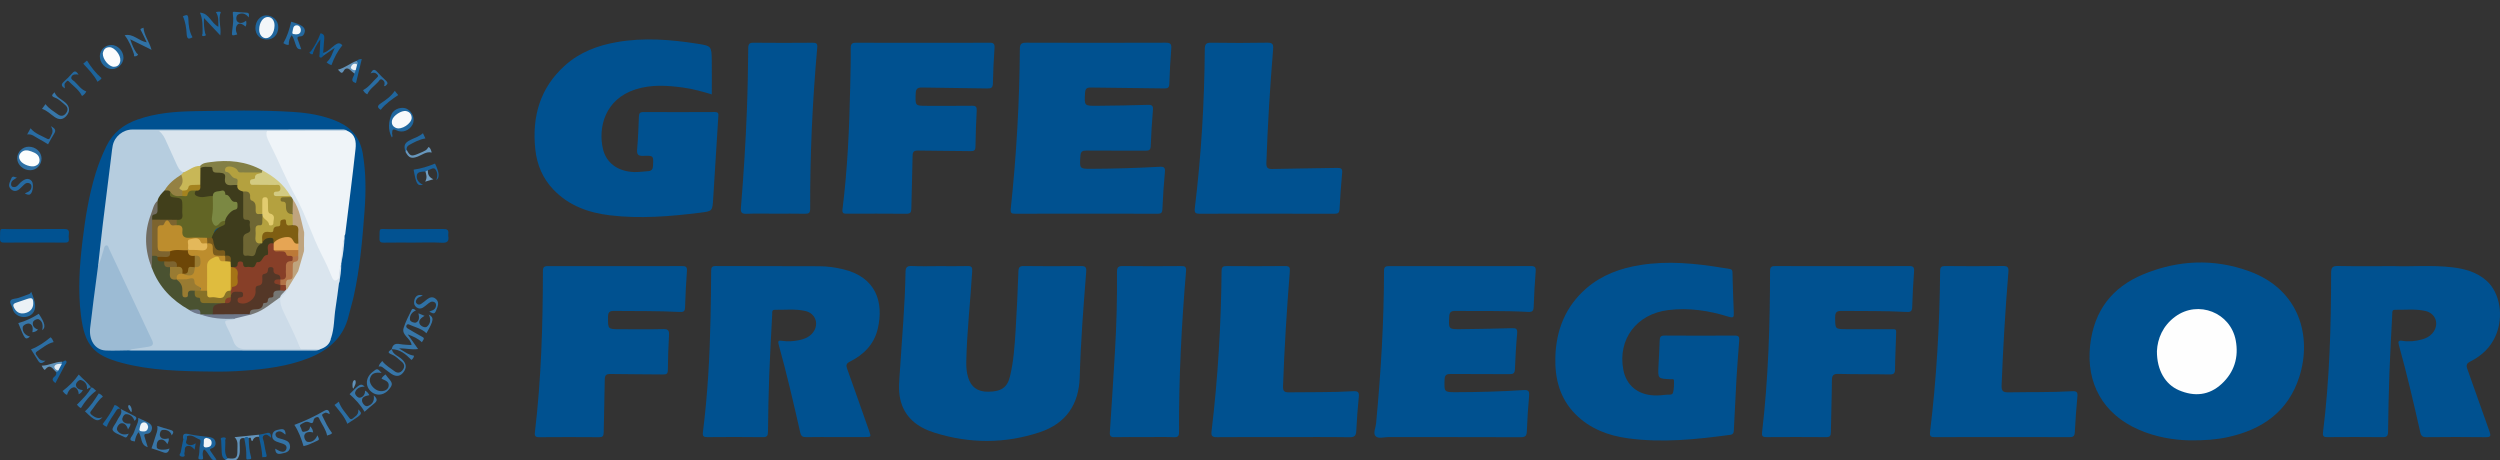 <?xml version="1.0" encoding="utf-8"?>
<!-- Generator: Adobe Illustrator 25.0.1, SVG Export Plug-In . SVG Version: 6.00 Build 0)  -->
<svg version="1.1" id="Calque_1" xmlns="http://www.w3.org/2000/svg" xmlns:xlink="http://www.w3.org/1999/xlink" x="0px" y="0px"
	 viewBox="0 0 1665.29 306.45" style="enable-background:new 0 0 1665.29 306.45;" xml:space="preserve">
<rect x="0" y="0" width="1665.29" height="306.45" fill="#333333" stroke="none"/>
<style type="text/css">
	.st0{fill:#005190;}
	.st1{fill:#005191;}
	.st2{fill:#015291;}
	.st3{fill:#025291;}
	.st4{fill:#3776A8;}
	.st5{fill:#3C79AA;}
	.st6{fill:#1C639C;}
	.st7{fill:#1F669E;}
	.st8{fill:#3071A5;}
	.st9{fill:#2469A0;}
	.st10{fill:#22689F;}
	.st11{fill:#2F70A4;}
	.st12{fill:#256AA0;}
	.st13{fill:#3172A5;}
	.st14{fill:#1F659D;}
	.st15{fill:#20679E;}
	.st16{fill:#3876A8;}
	.st17{fill:#3373A6;}
	.st18{fill:#2F71A5;}
	.st19{fill:#2A6DA2;}
	.st20{fill:#266AA1;}
	.st21{fill:#1A629C;}
	.st22{fill:#296CA2;}
	.st23{fill:#1B639C;}
	.st24{fill:#2B6EA3;}
	.st25{fill:#2C6EA3;}
	.st26{fill:#6293BA;}
	.st27{fill:#2369A0;}
	.st28{fill:#0C5996;}
	.st29{fill:#125D98;}
	.st30{fill:#145E99;}
	.st31{fill:#20669E;}
	.st32{fill:#1F659E;}
	.st33{fill:#1C649C;}
	.st34{fill:#23689F;}
	.st35{fill:#1A639C;}
	.st36{fill:#165F9A;}
	.st37{fill:#135D98;}
	.st38{fill:#6192BA;}
	.st39{fill:#6897BD;}
	.st40{fill:#6193BA;}
	.st41{fill:#709DC1;}
	.st42{fill:#4680AE;}
	.st43{fill:#FEFEFE;}
	.st44{fill:#B6CDDF;}
	.st45{fill:#EFF4F8;}
	.st46{fill:#DAE5EE;}
	.st47{fill:#9CBBD4;}
	.st48{fill:#F2F6F9;}
	.st49{fill:#F7F9FB;}
	.st50{fill:#F6F9FB;}
	.st51{fill:#EBF1F6;}
	.st52{fill:#FCFDFD;}
	.st53{fill:#FCFCFD;}
	.st54{fill:#F3F6F9;}
	.st55{fill:#ECF1F6;}
	.st56{fill:#E4ECF3;}
	.st57{fill:#CCDBE8;}
	.st58{fill:#4A5231;}
	.st59{fill:#413F1B;}
	.st60{fill:#C8B757;}
	.st61{fill:#716C61;}
	.st62{fill:#948143;}
	.st63{fill:#6F798C;}
	.st64{fill:#B4A13F;}
	.st65{fill:#837F45;}
	.st66{fill:#BFA47E;}
	.st67{fill:#D3CB82;}
	.st68{fill:#7A6E2D;}
	.st69{fill:#767774;}
	.st70{fill:#543727;}
	.st71{fill:#6D4607;}
	.st72{fill:#7D642F;}
	.st73{fill:#877127;}
	.st74{fill:#997B32;}
	.st75{fill:#626525;}
	.st76{fill:#3E3C1C;}
	.st77{fill:#A4831F;}
	.st78{fill:#6E6633;}
	.st79{fill:#7F5E12;}
	.st80{fill:#E2CC6F;}
	.st81{fill:#E6A554;}
	.st82{fill:#B37347;}
	.st83{fill:#BC7937;}
	.st84{fill:#873F28;}
	.st85{fill:#BD8D2D;}
	.st86{fill:#DFBC3E;}
	.st87{fill:#7B8843;}
	.st88{fill:#7A5B1C;}
	.st89{fill:#A57416;}
	.st90{fill:#E4B85A;}
</style>
<g>
	<path class="st0" d="M1458.05,293.32c-10.12-0.25-22.13-2.15-33.53-7.16c-23.54-10.33-35.1-30.76-32.22-56.37
		c2.56-22.76,14.55-38.46,35.46-47.09c23.03-9.5,46.65-10.6,70.23-2.11c34.06,12.27,42.08,43.79,33.65,70.32
		c-7.36,23.17-24.63,35.22-47.55,40.24C1476.27,292.86,1468.29,293.46,1458.05,293.32z"/>
	<path class="st0" d="M625.77,177.28c6.25,0,12.5,0.12,18.74-0.05c2.73-0.08,3.23,0.81,3.08,3.44c-1.16,20.07-3.52,40.06-3.94,60.18
		c-0.07,3.51,0.18,7,1.19,10.38c1.97,6.63,6.3,9.74,13.36,9.7c8.61-0.05,12.74-2.73,14.53-10.04c2.45-9.98,3.11-20.23,3.77-30.44
		c0.85-13.21,1.4-26.44,1.88-39.67c0.1-2.77,0.85-3.6,3.65-3.56c12.62,0.15,25.24,0.17,37.85-0.01c3.23-0.05,3.9,0.84,3.65,4
		c-1.84,23.28-3.67,46.56-4.31,69.91c-0.5,18.26-9.14,30.95-26.52,36.76c-23.31,7.78-46.98,7.68-70.37,0.3
		c-11.21-3.53-20.14-10.27-22.75-22.66c-1.35-6.4-0.47-12.96-0.07-19.43c1.34-21.56,3.33-43.08,3.67-64.7
		c0.05-3.19,0.87-4.35,4.24-4.19C613.52,177.49,619.65,177.28,625.77,177.28z"/>
	<path class="st0" d="M474.14,62.88c-5.98-1.8-12.31-3.62-18.85-4.52c-10.7-1.46-21.39-2.2-31.92,1.17
		c-20.64,6.6-24.94,25.58-21.79,39.48c2.16,9.52,9.93,15.2,20.79,15.59c3.1,0.11,6.22-0.39,9.33-0.58c2.23-0.14,3.14-1.15,3.27-3.53
		c0.36-6.73,0.48-6.91-6.38-6.67c-3.44,0.12-4.5-0.79-4.19-4.32c0.65-7.34,0.9-14.71,1.2-22.07c0.08-2.05,0.8-2.8,2.91-2.8
		c15.87,0.07,31.73,0.09,47.6-0.01c2.94-0.02,2.44,1.68,2.34,3.41c-1.13,18.2-2.24,36.4-3.41,54.59c-0.51,7.96-0.55,8.05-8.51,9.04
		c-19.99,2.49-40.05,4.18-60.15,1.77c-14.3-1.71-27.47-6.37-37.76-17.15c-7.2-7.54-10.98-16.69-12.05-26.85
		c-2.29-21.72,3.12-40.93,19.85-55.91c9.77-8.75,21.63-13.21,34.4-15.46c17.96-3.17,35.85-1.74,53.69,1.06
		c9.39,1.48,9.45,1.57,9.61,11.17C474.23,47.77,474.14,55.25,474.14,62.88z"/>
	<path class="st0" d="M1156.7,251.97c-0.74,14.37-1.29,24.34-1.75,34.32c-0.08,1.78-0.24,3.07-2.48,3.37
		c-22.58,3.05-45.2,5.41-67.95,2.32c-13.24-1.8-25.44-6.34-35.12-16.11c-10.5-10.59-13.77-23.85-13.35-38.14
		c0.53-18.01,6.81-33.69,20.7-45.71c10.33-8.94,22.7-13.37,36.01-15.49c18.26-2.91,36.38-1.13,54.43,1.83
		c8.16,1.34,6.62-0.05,6.95,7.87c0.31,7.36,0.37,14.74,0.77,22.09c0.16,2.93-0.32,3.64-3.41,2.67c-13.11-4.1-26.51-6.15-40.28-4.45
		c-21.02,2.6-33.68,19.38-29.92,39.64c1.92,10.36,9.45,16.73,20.56,17.21c2.73,0.12,5.49-0.16,8.21-0.46
		c1.53-0.17,3.87,0.42,4.35-1.34c0.7-2.6,0.72-5.43,0.63-8.15c-0.04-1.26-1.6-0.81-2.52-0.85c-8.17-0.38-8.18-0.37-7.8-8.6
		c0.26-5.74,0.67-11.47,0.82-17.22c0.06-2.33,0.66-3.27,3.22-3.25c15.62,0.11,31.24,0.11,46.85,0.01c2.61-0.02,3.09,0.91,2.89,3.31
		C1157.71,236.66,1157.09,246.51,1156.7,251.97z"/>
	<path class="st0" d="M1594.9,177.28c11.3,0.43,25.06-0.84,38.76,0.79c8.31,0.99,16.23,3.21,22.66,8.92
		c9.02,8,11.57,23.89,6.13,36.51c-3.43,7.97-9.36,13.49-16.93,17.3c-2.42,1.22-2.93,2.36-2.02,4.89
		c4.99,13.87,9.77,27.81,14.77,41.67c1.03,2.85,0.93,3.91-2.56,3.86c-13.12-0.17-26.24-0.15-39.35-0.01
		c-2.65,0.03-3.63-0.8-4.21-3.38c-4.34-19.38-8.87-38.72-14.18-57.86c-0.7-2.51-0.48-3.39,2.39-2.93c4.36,0.69,8.72,0.25,12.98-0.94
		c2.57-0.71,4.91-1.86,6.73-3.88c5.08-5.62,2.81-13.44-4.53-15.09c-6.65-1.5-13.44-0.66-20.17-0.78c-2.13-0.04-1.79,1.69-1.85,2.99
		c-0.65,12.85-1.4,25.69-1.87,38.55c-0.48,13.23-0.75,26.47-0.92,39.71c-0.04,2.77-0.78,3.63-3.6,3.6
		c-12.24-0.15-24.49-0.11-36.73-0.02c-2.35,0.02-3.35-0.39-3.01-3.11c4.4-35.27,5.39-70.72,5.41-106.21c0-3.91,1.1-4.75,4.81-4.67
		C1569.23,177.43,1580.85,177.28,1594.9,177.28z"/>
	<path class="st0" d="M556.91,291.14c-6.62,0-13.25-0.09-19.86,0.05c-2.4,0.05-3.44-0.62-4.01-3.13
		c-4.41-19.6-8.98-39.17-14.35-58.53c-0.67-2.41-0.09-2.87,2.18-2.51c3.74,0.59,7.48,0.34,11.18-0.38c3.24-0.63,6.28-1.73,8.63-4.17
		c5.36-5.57,3.14-13.66-4.34-15.34c-6.65-1.49-13.44-0.65-20.18-0.77c-2.18-0.04-1.72,1.76-1.78,3.01
		c-0.7,13.47-1.48,26.94-1.98,40.41c-0.47,12.61-0.7,25.22-0.83,37.83c-0.03,2.74-0.69,3.63-3.56,3.59
		c-12.24-0.16-24.49-0.13-36.73-0.02c-2.65,0.02-3.4-0.63-3.05-3.39c3.2-25.3,4.56-50.73,5.08-76.22c0.21-10.36,0.37-20.73,0.4-31.1
		c0.01-2.36,0.55-3.27,3.11-3.26c22.99,0.11,45.98,0.05,68.96,0.14c5.25,0.02,10.45,0.74,15.58,1.94
		c22.29,5.2,27.49,22.09,23.3,39.81c-2.44,10.31-9.34,17.18-18.55,21.8c-2.29,1.15-2.7,2.26-1.87,4.57
		c4.97,13.86,9.83,27.76,14.72,41.66c1.4,3.98,1.39,3.99-2.94,4C569.66,291.15,563.28,291.14,556.91,291.14z"/>
	<path class="st0" d="M723.69,142.34c-15.74,0-31.48-0.06-47.22,0.05c-2.76,0.02-3.5-0.46-3.18-3.51
		c3.77-35.29,5.8-70.69,6.05-106.18c0.02-3.6,1.11-4.27,4.41-4.26c30.86,0.11,61.72,0.11,92.58,0c3.05-0.01,4.14,0.63,3.87,3.9
		c-0.65,7.84-1.01,15.7-1.29,23.57c-0.09,2.5-1.01,3.03-3.38,2.99c-16.24-0.27-32.48-0.33-48.72-0.6c-2.8-0.05-3.88,0.61-4.05,3.64
		c-0.47,8.57-0.62,8.63,8.09,8.54c11.24-0.12,22.49-0.27,33.72-0.63c2.88-0.09,3.64,0.66,3.41,3.51
		c-0.66,7.96-1.16,15.95-1.47,23.93c-0.1,2.55-1.08,3.11-3.39,3.09c-13.12-0.08-26.24,0.03-39.35-0.09
		c-2.76-0.03-3.89,0.57-4.09,3.62c-0.56,8.59-0.72,8.58,7.72,8.54c14.99-0.08,29.98-0.52,44.95-1.35c2.92-0.16,3.92,0.38,3.61,3.58
		c-0.79,8.2-1.3,16.43-1.67,24.67c-0.11,2.55-1.06,3.06-3.36,3.04C755.17,142.3,739.43,142.34,723.69,142.34z"/>
	<path class="st0" d="M972.67,177.28c15.62,0,31.23,0.07,46.85-0.06c2.84-0.02,3.66,0.71,3.43,3.58c-0.63,7.84-1.09,15.7-1.34,23.56
		c-0.09,2.82-0.96,3.57-3.74,3.41c-16.1-0.91-32.22-0.46-48.33-0.67c-3.07-0.04-4.09,0.86-4.22,3.93c-0.36,8.26-0.49,8.33,7.75,8.23
		c11.37-0.13,22.73-0.32,34.09-0.66c2.74-0.08,3.72,0.41,3.44,3.45c-0.73,7.96-1.15,15.94-1.49,23.93c-0.11,2.62-1.09,3.26-3.6,3.24
		c-12.99-0.12-25.98,0.02-38.98-0.12c-2.91-0.03-4.18,0.55-4.28,3.81c-0.24,8.36-0.4,8.34,8,8.33c14.87-0.03,29.73-0.43,44.56-1.4
		c3.3-0.21,4.04,0.76,3.76,3.87c-0.69,7.84-1.23,15.69-1.52,23.55c-0.11,3.03-0.98,3.98-4.1,3.97c-29.36-0.12-58.71-0.05-88.07-0.11
		c-2.95-0.01-6.76,1.36-8.63-0.67c-1.72-1.87,0.11-5.46,0.38-8.28c3.2-33.84,5.26-67.73,5.29-101.72c0-2.85,1.13-3.21,3.52-3.2
		C941.18,177.32,956.92,177.28,972.67,177.28z"/>
	<path class="st0" d="M1227.33,177.28c14.74,0,29.48,0.07,44.22-0.06c2.84-0.03,3.65,0.72,3.44,3.57
		c-0.59,7.84-1.02,15.71-1.23,23.57c-0.08,2.79-0.87,3.6-3.69,3.44c-14.35-0.8-28.72-0.55-43.09-0.7c-3.23-0.03-4.57,0.58-4.56,4.21
		c0.03,7.96-0.19,7.96,7.87,7.96c9.37,0,18.74-0.02,28.11,0.01c5.31,0.01,4.73-0.57,4.58,4.9c-0.2,7.24-0.62,14.48-0.66,21.72
		c-0.02,2.78-0.8,3.58-3.63,3.52c-11.36-0.24-22.74-0.05-34.1-0.36c-3.58-0.1-4.31,1.12-4.33,4.42
		c-0.07,11.49-0.53,22.97-0.69,34.46c-0.03,2.37-0.63,3.26-3.15,3.24c-13.24-0.11-26.48-0.1-39.73-0.01
		c-2.41,0.02-3.26-0.52-2.95-3.17c4.18-35.66,5.28-71.47,5.32-107.33c0-2.96,1.02-3.47,3.68-3.45
		C1197.6,177.34,1212.47,177.28,1227.33,177.28z"/>
	<path class="st0" d="M410,177.28c14.74,0,29.49,0.05,44.23-0.05c2.53-0.02,3.55,0.51,3.35,3.28c-0.58,8.1-1.02,16.21-1.26,24.32
		c-0.08,2.6-1.07,3.09-3.39,2.97c-14.61-0.76-29.23-0.54-43.85-0.69c-3.08-0.03-4.06,0.82-4.07,3.94c-0.04,8.24-0.19,8.24,7.98,8.24
		c9.62,0,19.25,0.14,28.86-0.08c3.25-0.08,3.96,0.97,3.79,4.02c-0.45,7.73-0.7,15.48-0.76,23.22c-0.02,2.64-1.04,3.01-3.32,2.98
		c-11.62-0.16-23.24-0.09-34.86-0.31c-2.91-0.05-3.84,0.75-3.87,3.74c-0.1,11.74-0.55,23.48-0.7,35.22
		c-0.03,2.45-0.74,3.16-3.18,3.14c-13.24-0.11-26.49-0.11-39.73,0c-2.53,0.02-3.21-0.73-2.92-3.23
		c4.24-35.66,5.29-71.48,5.34-107.35c0-2.62,0.75-3.41,3.37-3.39C380.01,177.34,395,177.28,410,177.28z"/>
	<path class="st0" d="M614.79,28.51c14.74,0,29.48,0.07,44.21-0.06c2.81-0.03,3.66,0.69,3.46,3.56c-0.55,7.84-0.92,15.71-1.08,23.57
		c-0.06,2.95-1.21,3.39-3.84,3.34c-14.36-0.3-28.72-0.32-43.08-0.63c-3.1-0.07-4.39,0.58-4.51,3.99c-0.29,8.23-0.47,8.22,7.63,8.22
		c9.99,0,19.98,0.07,29.97-0.05c2.52-0.03,3.18,0.77,3.05,3.23c-0.42,7.98-0.72,15.97-0.83,23.96c-0.03,2.58-0.97,3.07-3.31,3.03
		c-11.61-0.2-23.23-0.16-34.84-0.38c-2.71-0.05-3.69,0.65-3.73,3.51c-0.16,11.74-0.64,23.47-0.83,35.2
		c-0.04,2.55-0.71,3.41-3.37,3.39c-13.11-0.13-26.23-0.08-39.34-0.04c-2.1,0.01-3.52,0.03-3.15-2.95
		c3.36-26.91,4.56-53.97,5.12-81.07c0.18-8.74,0.45-17.48,0.36-26.22c-0.03-3.13,1.11-3.68,3.9-3.66
		C585.31,28.58,600.05,28.51,614.79,28.51z"/>
	<path class="st0" d="M843.81,142.33c-14.87,0-29.73-0.06-44.6,0.06c-2.78,0.02-3.7-0.6-3.34-3.57
		c4.29-35.24,6.42-70.62,6.66-106.11c0.02-3.58,1.14-4.31,4.45-4.26c12.36,0.18,24.74,0.22,37.1-0.02c3.65-0.07,4.24,1.06,3.96,4.43
		c-2.07,25.14-3.62,50.31-4.48,75.53c-0.11,3.32,0.75,4.26,4.09,4.17c14.36-0.37,28.73-0.4,43.09-0.71
		c2.59-0.06,3.54,0.47,3.29,3.25c-0.73,8.08-1.32,16.18-1.74,24.29c-0.14,2.58-1.26,3-3.5,2.99
		C873.79,142.3,858.8,142.33,843.81,142.33z"/>
	<path class="st0" d="M1333.76,291.15c-15,0-29.99-0.05-44.98,0.05c-2.62,0.02-3.48-0.62-3.15-3.37
		c4.31-35.63,6.43-71.4,6.72-107.29c0.02-2.68,0.9-3.34,3.44-3.32c12.74,0.11,25.49,0.19,38.24-0.04c3.56-0.07,4.04,1.07,3.78,4.27
		c-2.05,25.03-3.55,50.09-4.51,75.19c-0.15,3.87,0.9,4.78,4.68,4.71c14.12-0.26,28.24,0.06,42.35-0.75
		c2.79-0.16,3.74,0.47,3.46,3.45c-0.76,7.96-1.31,15.94-1.73,23.92c-0.14,2.68-1.22,3.25-3.68,3.23
		C1363.5,291.1,1348.63,291.15,1333.76,291.15z"/>
	<path class="st0" d="M855.02,291.15c-14.75,0-29.5-0.08-44.24,0.06c-3.04,0.03-4.16-0.55-3.76-3.88
		c4.29-35.51,6.35-71.17,6.7-106.92c0.03-2.86,1.21-3.18,3.58-3.17c12.87,0.09,25.75,0.13,38.62-0.02c2.93-0.03,3.46,0.79,3.24,3.63
		c-2,25.41-3.64,50.84-4.51,76.32c-0.11,3.32,0.72,4.22,4.06,4.17c14.24-0.22,28.5,0.11,42.73-0.75c3.3-0.2,3.99,0.81,3.67,3.93
		c-0.76,7.45-1.31,14.94-1.66,22.42c-0.15,3.24-1.1,4.35-4.57,4.3C884.27,291.02,869.64,291.15,855.02,291.15z"/>
	<path class="st1" d="M142.33,247.51c-22.72-0.2-42.08-0.76-60.98-5.74c-19.21-5.07-24.91-11.85-27.42-31.6
		C51.81,193.41,53,176.74,55,160.1c1.81-15.13,4.25-30.15,8.74-44.77c1.91-6.21,4.32-12.21,7.17-18.07
		c4.32-8.86,11.38-14.3,20.47-17.55c12.43-4.43,25.4-5.44,38.39-5.66c21.73-0.37,43.49-0.87,65.21,0.5
		c10.37,0.65,20.57,2.28,30.22,6.58c9.32,4.16,14.71,11.02,16.44,21.13c2.17,12.67,2.14,25.4,1.2,38.11
		c-1.42,19.17-3.06,38.35-7.26,57.17c-0.95,4.26-2.3,8.43-3.3,12.67c-3.53,14.99-13.82,23.43-27.5,28.66
		c-13.46,5.15-27.57,6.94-41.81,8C155.01,247.48,147.01,247.63,142.33,247.51z"/>
	<path class="st0" d="M516.35,142.33c-6.37,0-12.76-0.19-19.12,0.08c-3.32,0.14-3.94-1.07-3.69-4.07c1.78-21.79,3.18-43.61,4-65.46
		c0.52-13.61,0.73-27.23,0.88-40.84c0.03-2.79,0.8-3.61,3.61-3.58c13.12,0.14,26.24,0.12,39.37,0.01c2.48-0.02,3.21,0.67,2.98,3.19
		c-3.19,35.73-4.84,71.54-4.71,107.42c0.01,2.72-0.92,3.36-3.45,3.3C529.6,142.24,522.97,142.33,516.35,142.33z"/>
	<path class="st0" d="M762.35,291.15c-6.62,0-13.24-0.11-19.86,0.05c-2.68,0.07-3.36-0.78-3.18-3.42
		c1.22-17.94,2.32-35.88,3.39-53.83c1.05-17.58,1.51-35.18,1.35-52.79c-0.03-3.13,0.85-3.98,3.96-3.94
		c12.86,0.17,25.73,0.13,38.6,0.02c2.61-0.02,3.7,0.29,3.43,3.44c-3,35.6-4.85,71.26-4.66,107c0.01,2.81-0.74,3.63-3.54,3.54
		C775.35,291,768.85,291.15,762.35,291.15z"/>
	<path class="st2" d="M22.47,161.58c-6.48,0-12.97-0.08-19.45,0.04c-2.18,0.04-3.1-0.43-3.01-2.86c0.27-7.65-0.87-6.09,6.03-6.15
		c12.09-0.1,24.19,0.06,36.28-0.09c2.74-0.03,3.99,0.59,3.52,3.48c-0.16,0.97-0.13,2,0,2.98c0.3,2.25-0.78,2.66-2.79,2.63
		C36.18,161.52,29.32,161.58,22.47,161.58z"/>
	<path class="st3" d="M275.6,161.59c-6.6,0-13.21-0.08-19.81,0.04c-2.18,0.04-3.1-0.44-3.02-2.86c0.26-7.6-0.84-6.09,6.05-6.15
		c12.09-0.1,24.18,0.06,36.26-0.09c2.75-0.03,4.01,0.62,3.5,3.49c-0.06,0.36-0.06,0.76,0,1.12c0.6,3.45-0.49,4.78-4.29,4.55
		C288.07,161.32,281.83,161.59,275.6,161.59z"/>
	<path class="st4" d="M260.96,232.6c0.56-3.08,2.35-3.97,5.37-3.41c2.53,0.47,5.15,0.46,7.81,0.67c-0.52-4.67-6.85-6.45-5.27-11.44
		c1.3-4.13,3.32-8.06,5.27-11.95c0.7-1.4,1.91-0.46,2.93,0.3c-2.87,1.18-4.32,3.53-3.98,6.27c0.15,1.17,2.95,2.36,4.1,1.79
		c2.21-1.08,2.16-3.58,1.52-6.13c1.38,0.57,2.51,1.03,4.1,1.69c-2.37,1.38-4.37,3.18-3.22,5.48c0.64,1.28,3.47,2.87,4.82,1.73
		c2.22-1.87,2.92-4.83,1.13-8.06c3.77,1.9,3.43,3.96-1.49,12.44c-3.25-3.21-7.74-4.02-11.7-5.86c-0.6-0.28-1.26-0.07-1.57,0.59
		c-0.48,1.02,0.12,1.69,0.91,2.16c2.79,1.65,5.57,3.34,8.43,4.87c2.74,1.47,2.78,1.39,0.89,4.24c-2.57-2.53-5.83-3.92-9.44-5.25
		c2.22,3.12,4.43,6.24,6.93,9.76c-4.27,0.67-7.9-0.57-12.65-0.39c3.64,2.17,6.21,4.3,9.85,4.82c0.21,1.05-0.68,1.81-1.19,2.53
		c-0.4,0.39-0.5,0.27-0.73,0.04C270.23,235.88,266.43,232.69,260.96,232.6L260.96,232.6z"/>
	<path class="st5" d="M206.5,283.95c1.46,1.29,1.85,2.55,2.09,4.08c-2.28-0.47-4.85-0.49-5.76,1.61c-0.65,1.49,0.57,4.46,2.03,4.7
		c2.98,0.49,5.36-1.34,6.55-4.37c1.33,2.67,1.42,2.99-0.3,3.72c-2.95,1.25-5.77,2.89-8.92,3.48c-1.48-5-3.19-9.73-6.11-14.15
		c6.89-2.54,13.53-5.66,19.88-9.36c2.24-1.31,3.14-0.42,3.77,1.99c-1.22,0.17-2.15-1.26-3.34-0.6c-0.86,0.48-2.27,0.76-1.67,1.98
		c1.89,3.82,3.63,7.77,6.48,11.45c-0.48,0.78-1.85,1.25-3.32,1.65c-0.73-3.92-3.14-6.99-4.83-10.4c-0.41-0.81-0.62-2.14-1.94-1.89
		c-0.98,0.18-2.01,0.9-2.17,1.87c-0.36,2.18-0.96,2.62-3.13,1.55c-1.91-0.94-3.84,0.46-5.5,1.49c-0.98,0.61-0.19,1.68,0.18,2.34
		c0.54,0.95,0.31,2.91,2.12,2.51C204.43,287.21,206.55,286.84,206.5,283.95z"/>
	<path class="st6" d="M122.11,292.57c-0.8-3.85,0.87-4.06,4.14-3.31c4.11,0.95,8.36,1.25,12.56,1.77c2.08,0.26,4.05,0.74,4.64,3.06
		c0.57,2.27-0.38,3.89-2.64,4.65c-1.29,0.43-1,1.12-0.41,1.96c1.29,1.82,2.55,3.67,3.84,5.54c-2.62,0.45-2.58,0.42-4.5-2.19
		c-1.16-1.57-1.92-3.49-3.82-4.73c-1.19,1.61-0.99,3.42-0.69,5c0.33,1.76-0.37,1.88-1.69,1.74c-1.19-0.12-1.68-0.36-1.25-1.87
		c0.54-1.88,0.5-3.93,0.62-5.92c0.11-1.93,1.33-5.1,0.05-5.53c-2.66-0.89-5.05-3.67-8.35-2.18
		C123.23,290.55,124,293.22,122.11,292.57z"/>
	<path class="st7" d="M261.02,91.59c-2.81-5.28-2.2-10.55-0.2-15.46c1.54-3.77,7.07-5.28,10.27-3.62c3.78,1.96,5.53,6.85,3.72,10.43
		c-1.98,3.93-6.81,5.88-10.72,3.86c-2.86-1.48-2.76,0.13-2.91,2.02C261.12,89.64,261.89,90.45,261.02,91.59z"/>
	<path class="st8" d="M92.26,287.85c-1.47,2.02-2.15,4.04-2.41,6.2c-2.75-0.29-4.03-0.91-1.93-3.68c1.24-1.63,1.78-3.81,2.55-5.77
		c0.75-1.91,1.89-3.71,1.58-6.21c2.41,1.1,4.6,1.96,6.66,3.07c1.59,0.85,2.8,2.2,2.5,4.2c-0.29,1.92-1.42,3.22-3.46,3.29
		c-2.08,0.07-1.73,1.19-1.31,2.5c0.63,1.98,1.22,3.97,1.97,6.42C93.19,296.32,94.81,291.12,92.26,287.85z"/>
	<path class="st9" d="M193.98,14.46c2.65,0.83,5.07,1.47,7.16,2.87c1.31,0.87,2.17,2.13,1.87,3.8c-0.28,1.57-1.09,3.04-2.79,3.08
		c-3,0.08-2.03,1.64-1.46,3.19c0.64,1.74,1.24,3.49,1.9,5.36c-2.89,0.38-3.18-1.81-3.9-3.57c-0.74-1.82-1.01-3.83-2.47-5.77
		c-1.28,2.06-2.14,3.98-1.91,6.39c-1.38,0.34-2.5-0.37-3.63-1.08C191.3,24.3,192.78,19.55,193.98,14.46z"/>
	<path class="st10" d="M20.81,194.42c1.32,3.23,2.52,6.09,2.6,9.26c0.1,4.05-2.33,6.88-6.31,7.44c-3.97,0.56-8.02-1.9-8.75-5.57
		c-0.38-1.9-2.35-3.95-1.18-5.5c0.88-1.16,3.39-1.03,5.13-1.61c2.47-0.82,4.92-1.73,7.35-2.68
		C20.05,195.62,20.29,195.05,20.81,194.42z"/>
	<path class="st4" d="M254.22,248.45c-4.05-0.65-6.89,0.05-7.82,3.9c-0.63,2.6,1.75,6.21,4.92,7.64c3.01,1.36,7.01,0.22,7.54-2.58
		c0.63-3.34-2.38-3.99-4.7-5.12c0.39-1.24,1.56-1.99,2.61-2.9c0.53,0.71,0.99,1.41,1.54,2.03c3.41,3.83,3.5,4.67,0.72,8.07
		c-2.74,3.35-7.05,4.35-10.37,2.4c-5.46-3.21-5.75-9.93-0.6-14.04C251.33,245.23,251.33,245.23,254.22,248.45z"/>
	<path class="st11" d="M27.66,105.52c0.04,4.26-3.22,7.74-7.36,7.87c-4.63,0.14-8.81-3.55-8.84-7.81c-0.03-4.32,3.52-7.9,7.79-7.86
		C23.86,97.77,27.63,101.27,27.66,105.52z"/>
	<path class="st12" d="M66.5,37.35c0.08-4.13,3.62-7.47,7.84-7.39c4.15,0.07,7.9,4.07,7.92,8.44c0.02,3.99-3.65,7.62-7.72,7.61
		C70.2,46.01,66.41,41.92,66.5,37.35z"/>
	<path class="st13" d="M83.04,23.46c5.84-1.24,9.3,3.85,14.68,4.74c-1.22-2.56-2.2-4.91-3.43-7.12c-1.02-1.82-1.15-1.75,1.3-2.63
		c0.35,5.1,3.83,9.14,5.36,14.75c-4.95-2.45-9.14-4.52-14.21-7.03c1.24,3.69,2.39,6.53,4.19,9.12c0.36,0.52,1.54,0.77,0.59,1.64
		c-0.42,0.38-1.13,0.65-1.69,0.63c-0.98-0.05-0.39-0.94-0.57-1.44C87.76,31.8,86.16,27.53,83.04,23.46z"/>
	<path class="st14" d="M185.38,18.12c-0.03,4.9-3.28,8.35-7.76,8.23c-4.46-0.12-7.48-3.2-7.49-7.64c-0.01-4.63,3.21-8.46,7.13-8.47
		C181.82,10.24,185.4,13.71,185.38,18.12z"/>
	<path class="st15" d="M133.21,8.43c6.24,0.39,7.4,7.03,12.25,9.39c-0.15-3.45,0.41-6.77-1.67-9.78c1.21-0.27,2.3-0.47,3.31-0.05
		c-2.06,4.92,0.49,9.85-0.35,15.59c-3.65-3.89-6.97-7.41-10.86-11.54c-0.21,3.95,0.08,7.07,0.77,10.17
		c0.12,0.54,0.89,1.13,0.06,1.56c-0.49,0.26-1.29,0.36-1.77,0.13c-0.79-0.37-0.02-1.04-0.02-1.59
		C134.93,17.76,135.21,13.16,133.21,8.43z"/>
	<path class="st4" d="M232.88,262.55c6.85-7.03,7.54-7.4,10.08-4.98c-3.16-0.12-5.65,1.19-6.41,3.82c-0.38,1.31,1.66,3.72,3.13,3.52
		c2-0.27,3.62-2.08,3.46-4.71c1.43,0.63,2.17,1.7,2.89,3.02c-2.33,0.49-5.08,0.98-4.9,3.72c0.1,1.43,1.92,4.09,3.67,3.57
		c2.78-0.84,4.85-3.1,4.13-7.11c2.5,2.11,2.59,3.62,0.36,5.35c-2.25,1.75-4.34,3.7-6.48,5.54
		C240.19,269.67,236.75,266.07,232.88,262.55z"/>
	<path class="st4" d="M25.35,219.55c-1.27,1.18-2.35,1.69-3.78,1.76c0.41-2.31,0.41-4.95-1.88-5.7c-1.36-0.44-4.38,0.75-4.55,2.45
		c-0.3,3,1.57,5.32,4.82,6.14c-3.14,2.63-3.45,1.76-7.78-8.99c4.89-1.3,9.38-3.48,13.63-6.2c4.09,6.07,4.86,9.14,2.28,10.95
		c0.75-3.05,0.33-5.82-2.18-7.23c-1.02-0.57-3.64,0.57-3.97,2C21.45,216.9,22.77,218.74,25.35,219.55z"/>
	<path class="st16" d="M112.9,298.76c-0.66,2.7-1.9,3.43-4.22,2.51c-2.53-1.01-5.17-1.76-7.76-2.63c0.81-2.4,1.72-4.78,2.4-7.21
		c0.69-2.45,2.01-4.78,1.43-7.72c3.15,0.96,5.98,1.89,8.84,2.68c2.54,0.7,2.01,1.99,0.79,3.61c-0.96-3.17-3.64-3.89-6.15-3.58
		c-1.45,0.18-2.12,2.95-1.59,4.12c1.05,2.29,3.54,1.96,5.73,1.45c0.39,1.49-0.39,2.52-0.91,3.88c-1.22-2.24-3.2-3.73-5.32-2.81
		c-1.58,0.69-1.98,3.17-1.69,4.99C104.72,299.69,109.58,300.11,112.9,298.76z"/>
	<path class="st8" d="M80.28,272.36c3.1,1.58,6.2,3.19,9.31,4.75c1.97,0.99,1.27,2.04,0.02,3.26c-0.95-2.9-3.11-4.64-5.89-4.47
		c-1.21,0.07-2.62,2.7-2.19,3.91c0.74,2.06,3.05,2.62,5.31,2.32c0.24,1.59-0.82,2.38-1.57,3.92c-0.79-2.91-2.61-4.69-4.92-3.99
		c-1.41,0.43-3.11,3.26-2.23,4.64c1.59,2.49,4.48,3.37,7.67,2.12c-1.59,2.99-1.61,3.04-3.91,1.84c-2.43-1.27-5.83-2.14-6.84-4.16
		c-0.68-1.37,2.18-4.37,3.18-6.76c1-2.37,3.79-4.3,2.11-7.45L80.28,272.36z"/>
	<path class="st17" d="M190.25,289.37c-0.29-0.07-0.41-0.06-0.49-0.12c-1.46-1.17-2.87-2.54-4.99-1.6
		c-0.87,0.39-1.48,1.13-1.24,2.08c0.57,2.3,2.78,2.23,4.47,2.8c2.15,0.73,4.52,1.21,5.08,3.83c0.64,3.03-1.03,4.83-3.81,5.39
		c-2.48,0.5-5.74,1.98-5.96-2.88c1.3,0.67,2.41,1.45,3.65,1.84c1.55,0.49,3.11,0.19,3.74-1.53c0.63-1.73-0.38-2.88-1.94-3.48
		c-1.51-0.58-3.11-0.94-4.61-1.55c-1.72-0.7-2.95-1.89-2.8-3.96c0.16-2.18,1.46-3.43,3.48-3.83
		C187.24,285.9,190.18,284.65,190.25,289.37z"/>
	<path class="st18" d="M281.64,196.8c-1.41,0.89-2.93,0.98-3.79,2.18c-0.67,0.94-1.3,1.92-0.43,3.04c0.84,1.08,2.04,1.08,3.03,0.46
		c1.47-0.92,2.76-2.12,4.15-3.18c1.74-1.32,3.61-1.83,5.49-0.37c1.97,1.52,2.08,3.56,1.26,5.74c-1.76,4.71-1.84,4.75-5.41,2.95
		c0.37-0.17,0.65-0.35,0.95-0.44c1.91-0.58,3.45-1.52,3.55-3.78c0.04-0.93-0.26-1.75-1.16-2.17c-2-0.93-3.28,0.43-4.66,1.49
		c-0.99,0.76-1.92,1.62-2.98,2.24c-1.4,0.83-2.86,0.74-4.21-0.26c-1.35-1-1.77-2.36-1.57-3.96
		C276.3,197.35,278.39,195.74,281.64,196.8z"/>
	<path class="st4" d="M27.99,72.52c0.81-1.11,1.54-2.11,2.31-3.17c2.3,3.05,5.46,4.83,8.35,6.91c1.88,1.35,3.77,1.14,5.26-0.78
		c1.56-2.01,1.44-3.97-0.54-5.58c-2.12-1.73-4.15-3.92-6.62-4.8c-3.45-1.22-1.63-2.23-0.43-3.64c1.31,3.45,4.69,4.62,7.14,6.78
		c3.14,2.77,3.39,6.05,0.63,9.1c-2.37,2.61-4.92,2.49-7.67,0.63C33.69,76.13,31.41,73.61,27.99,72.52z"/>
	<path class="st4" d="M260.97,232.6c0.8,3.64,4.38,4.52,6.69,6.65c2.75,2.54,3.38,5.06,1.63,7.91c-2.15,3.49-5.09,4.18-8.54,1.91
		c-1.46-0.96-2.78-2.12-4.22-3.11c-1.29-0.89-2.3-2.37-4.33-1.75c0.47-1.73,1.46-2.66,2.41-3.74c2.26,2.94,5.4,4.73,8.26,6.85
		c1.9,1.41,3.77,1.13,5.27-0.74c1.59-1.99,1.47-3.97-0.51-5.59c-2.12-1.74-4.15-3.89-6.61-4.83
		C257.1,234.66,259.49,233.79,260.97,232.6C260.96,232.6,260.97,232.6,260.97,232.6z"/>
	<path class="st19" d="M60.78,258.06c-1.04-0.06-1.84,0.59-2.85,1.24c0.38-3.42-1.56-5.42-4-6.14c-1.31-0.39-3.46,1.83-3.36,3.32
		c0.15,2.16,2.3,3.19,4.6,3.37c-0.59,1.31-1.42,2.15-2.78,2.77c0.09-2.51-1.67-4.88-3.25-4.64c-2.04,0.3-3.85,2.52-4.46,5.06
		c-1.42-0.38-2.12-1.56-3-2.58c4.09-3.1,7.73-6.56,10.75-10.98c2.61,2.84,5.95,5.24,8.27,8.65L60.78,258.06z"/>
	<path class="st20" d="M16.56,128.97c0.41-0.28,0.6-0.46,0.82-0.55c1.95-0.77,3.61-1.8,3.58-4.23c-0.01-1.13-0.66-1.93-1.7-2.21
		c-2.26-0.6-3.33,1.23-4.69,2.45c-0.65,0.58-1.24,1.25-1.93,1.77c-1.7,1.27-3.48,1.39-5.14-0.02c-2.74-2.32-0.92-4.7-0.05-7.12
		c0.92-2.58,2.5-0.75,3.89-0.77c-1.68,1.24-4.02,1.8-3.97,4.44c0.01,0.8,0.34,1.57,1.13,1.77c2.64,0.69,3.7-1.62,5.18-2.96
		c3.04-2.75,5.59-3.13,7.42-0.93c1.45,1.74,0.95,7.31-0.91,8.73C19.2,130.1,18.06,129.54,16.56,128.97z"/>
	<path class="st21" d="M283.37,114.22c-2.18,0.19-5.17-0.01-5.67,2.32c-0.58,2.68,1.04,5.23,4.05,6.52
		c-3.78,0.9-4.53-0.37-6.23-10.05c4.95-0.66,9.64-2.16,14.26-4.05c2.84,5.92,3.28,9.32,0.8,11.09c1.13-2.92,0.91-5.64-0.74-7.46
		c-1.14-1.26-3.19,0.44-4.83,0.8C284.53,113.83,284.27,114.67,283.37,114.22z"/>
	<path class="st12" d="M163.94,13.8c0.29,1.55,0.31,2.64-0.37,3.92c-1.59-1.44-3.95-2.8-5.36-1.34c-1.53,1.59-1.25,4.33-0.19,6.58
		c-3.76,1.05-3.78,1-3.31-2.85c0.44-3.58,0.98-7.21,0.39-10.77c-0.31-1.87,0.58-1.5,1.5-1.45c2.48,0.14,4.95,0.46,7.43,0.52
		c2.2,0.05,1.97,1.33,1.61,3.19c-1.94-2.73-4.66-3.21-7.05-1.95c-1.35,0.71-1.59,3.6-0.49,4.7
		C159.71,15.98,161.99,15.36,163.94,13.8z"/>
	<path class="st22" d="M244.67,62.82c-1.29-0.57-2.18-1.54-2.82-2.79c3.98-2.04,6.38-5.74,9.52-8.62c0.95-0.87,0.21-1.54-0.45-2.16
		c-1.1-1.04-2.42-1.05-4.07-0.33c1.3-2.59,2.44-3.27,4.32-1.13c1.89,2.14,4.01,4.09,6.07,6.08c0.98,0.94,1.25,1.84,0.11,2.81
		c-0.35,0.3-0.9,0.81-1.14,0.71c-0.64-0.26-0.13-0.84-0.05-1.28c0.24-1.44-0.51-2.51-1.62-3.09c-1.39-0.74-1.94,0.8-2.6,1.51
		C249.48,57.24,246.23,59.26,244.67,62.82z"/>
	<path class="st23" d="M215.28,35.27c3.12-0.87,5.19-3.32,7.65-5.16c1.88-1.4,3.41-1.93,5.11,0.04c-3.19,3.95-5.48,8.36-7.23,13.19
		c-1.09-0.21-2.24-0.91-3.27-1.85c2.96-2.42,3.81-6.1,5.4-9.57c-2.53,1.75-5.07,3.5-7.6,5.25
		C214.76,36.56,214.77,35.92,215.28,35.27z"/>
	<path class="st24" d="M231.36,282.29c-1.83-4.76-5.25-8.48-8.54-12.54c0.91-0.7,1.86-1.43,2.86-2.2c1.46,4.33,4.52,7.44,7.02,10.88
		c1.36,1.87,2.62-0.12,3.74-0.85c1.64-1.07,2.47-2.67,2.23-4.86C241.95,275.94,241.22,275.83,231.36,282.29z"/>
	<path class="st25" d="M35.74,227.86c-4.35,1.04-7.57,4.03-11.16,6.29c-1.75,1.11-0.17,2.44,0.5,3.49c1.03,1.62,2.34,2.95,5.23,2.6
		c-2.26,2.04-3.6,2.2-4.89,0.07c-1.54-2.55-3.16-5.06-4.76-7.6c4.91-1.88,9.04-4.72,13.01-8.04
		C34.64,225.38,35.22,226.6,35.74,227.86z"/>
	<path class="st26" d="M151.55,305.24c5.76,0.72,6.71-0.04,6.59-5.7c-0.06-2.76,0.77-5.73-1.89-8.34c5.68-0.57,10.95-1.1,16.21-1.64
		c0.48,0.45,0.41,0.92,0.07,1.41c-2.2-0.22-3.7,0.71-4.26,2.71c-1.8,0.35-0.17-3.17-2.55-1.86c-1.01,0.23-2.02,0.23-3.03,0.04
		c-2.38-0.38-3.13,0.88-3.07,3.01c0.06,1.99,0.16,3.98,0.09,5.97c-0.22,5.88-4.37,8.09-9.78,5.26
		C150.27,305.44,150.9,305.32,151.55,305.24z"/>
	<path class="st27" d="M52.36,49.68c-2.24-0.32-4.01-0.26-4.75,1.47c-0.71,1.66,1.12,2.31,2.01,3.14c2.5,2.31,4.37,5.37,7.85,6.62
		c-0.62,1.41-1.67,2.38-2.86,3.03c-2.01-4.2-5.83-6.66-8.87-9.81c-0.88-0.91-1.46,0.32-2.07,0.85c-1.23,1.06-0.45,2.49-0.46,3.87
		c-2.25-1.32-2.77-2.57-0.74-4.37c2.04-1.81,3.97-3.78,5.77-5.83C49.95,46.71,50.91,47.67,52.36,49.68z"/>
	<path class="st19" d="M68.51,264.21c-3.39,2.63-5.3,6.44-7.92,9.65c-1.03,1.26-0.16,1.99,0.79,2.72c1.91,1.46,3.91,2.56,6.93,1.35
		c-3.14,3.41-4.97,2.67-11.73-3.96c3.79-3.37,6.44-7.6,9.16-11.89C66.8,262.45,67.81,263.1,68.51,264.21z"/>
	<path class="st22" d="M33.92,84.07c2.98,1.53,3.49,2.89,2.15,4.96c-1.47,2.29-2.72,4.73-4.06,7.11c-2.16-1.29-4.26-2.72-6.51-3.84
		c-2.27-1.13-4.18-3.25-7.42-2.73c0.86-1.55,1.56-2.81,2.28-4.13c2.97,3.65,7.3,4.93,11.08,7.01c1.79,0.98,2.05-1.27,2.67-2.3
		C35.09,88.52,35.49,86.72,33.92,84.07z"/>
	<path class="st28" d="M215.28,35.27c0.02,0.63,0.03,1.27,0.05,1.9c-0.57,0.63-1.11,1.55-2.09,1.08c-0.83-0.39-0.39-1.34-0.36-2.03
		c0.12-3.05,0.3-6.1,0.5-9.96c-2.3,3.11-3.77,5.77-4.79,8.67c-0.18,0.53,0.06,1.38-0.89,1.24c-0.46-0.07-0.96-0.36-1.28-0.71
		c-0.77-0.85,0.37-0.87,0.64-1.26c2.69-3.72,4.84-7.72,6.44-12.02c2.21,0.32,2.69,1.74,2.49,3.76
		C215.68,29.06,215.51,32.17,215.28,35.27z"/>
	<path class="st29" d="M172.53,290.98c-0.02-0.47-0.05-0.94-0.07-1.41c1.58-0.32,3.21-0.49,4.74-0.98c2.59-0.84,3.41,0.24,3.35,3.07
		c-1.47-1.48-2.99-2.88-4.77-1.62c-1.53,1.09-0.31,2.84-0.06,4.16c0.55,2.91,0.98,5.85,1.79,8.73c0.65,2.29-1.71,1.17-2.76,1.7
		C174.53,299.87,173.49,295.43,172.53,290.98z"/>
	<path class="st30" d="M122.11,292.57c1.57,0.26-0.24-3.72,2.51-2c-0.03,0.37-0.12,0.75-0.07,1.11c0.19,1.39-1.54,3.01,0.06,4.1
		c1.68,1.15,3.67,0.95,5.74-0.48c-0.27,1.56-0.47,2.74-0.73,4.24c-1.4-1.79-3.05-2.96-5.02-2.38c-2.18,0.64-1.16,2.96-1.75,4.47
		c-0.33,0.84,0.88,2.1-0.58,2.52c-0.64,0.18-1.6,0.04-2.14-0.34c-1.2-0.83,0.12-1.69,0.26-2.52
		C120.89,298.36,121.52,295.47,122.11,292.57z"/>
	<path class="st19" d="M60.7,258.13c1.65-0.07,2.16,1.46,3.38,2.13c-4.31,3.2-7.46,7.07-10.16,11.54c-1.01-0.25-1.76-1.27-2.69-2.2
		c3.49-3.63,7.23-7.01,9.56-11.54C60.78,258.06,60.7,258.13,60.7,258.13z"/>
	<path class="st31" d="M262.96,60.51c0.82,1.01,1.52,1.86,2.3,2.82c-4.31,2.87-8.44,5.77-11.67,9.81c-2.26-1.47-2.63-2.57,0.35-4.52
		C257.18,66.49,260.5,64.18,262.96,60.51z"/>
	<path class="st32" d="M128.23,24.81c-2.63,1.51-3.69,1.33-3.9-2.29c-0.22-3.87-0.78-7.88-2.52-11.71c2.03-0.66,3.57-1.98,3.67,2.03
		C125.58,16.77,126.06,20.97,128.23,24.81z"/>
	<path class="st33" d="M55.44,42.42c0.85-0.71,1.7-1.42,2.52-2.09c2.68,4.37,5.71,8.29,9.67,11.7c-0.38,1.04-1.65,1.65-2.69,2.43
		C62.56,49.84,58.95,46.25,55.44,42.42z"/>
	<path class="st23" d="M80.35,272.3c-1.27-0.37-2.25,0.11-2.88,1.16c-2.13,3.58-4.91,6.78-6.34,10.8c-1.13-0.33-2.03-0.95-2.76-1.8
		c3.02-3.94,5.85-7.98,7.96-12.69c1.49,0.21,2.71,1.41,3.95,2.59C80.28,272.36,80.35,272.3,80.35,272.3z"/>
	<path class="st34" d="M270.16,101.25c-1.44-4.34-0.73-6.06,3.29-8.08c2.74-1.38,5.78-2.19,8.28-4.44c0.58,1.24,1.1,2.34,1.63,3.47
		c-4.07,0.65-7.47,2.57-10.88,4.43c-1.16,0.63-1.78,1.7-1.6,3.11C270.91,100.37,271.59,101.31,270.16,101.25z"/>
	<path class="st35" d="M237.59,40.51c0.87-0.72,1.8-1.27,3.39-1.17c-1.29,5.36-2.55,10.62-3.85,16.01c-4.69-1.4-1.26-4.15-1.02-6.33
		c-0.45-0.83-0.4-1.68-0.14-2.54c0.33-1.1,0.75-2.18,1.06-3.29C237.35,42.33,237.13,41.35,237.59,40.51z"/>
	<path class="st23" d="M162.69,291.87c0.99-1.08,2-1.16,3.03-0.04c0.02,4.21,0.29,8.42,1.47,12.45c0.52,1.77-0.47,1.59-1.32,1.66
		c-0.78,0.07-1.89,0.71-1.81-1.21C164.23,300.41,163.59,296.11,162.69,291.87z"/>
	<path class="st36" d="M41.28,240.95c1.02,0.25,1.9-1.37,2.67-0.59c1.02,1.03-0.29,2.03-0.75,2.93c-2.03,3.97-4.16,7.88-6.31,11.91
		c-1.46-1.26-3.05-2.49-0.36-4.56c0.79-0.61,1.34-1.83,0.69-3.05c0.27-0.58,0.74-1.02,1.09-1.54c0.8-1.25,1.4-2.6,1.99-3.96
		C40.54,241.64,40.88,241.28,41.28,240.95z"/>
	<path class="st37" d="M151.55,305.24c-0.26,0.81-0.98,0.76-1.62,0.86c-1.78-1.13-2.16-2.91-2.24-4.84c-0.1-2.6-0.2-5.21-0.36-7.81
		c-0.04-0.68-0.76-1.5,0.31-1.86c0.67-0.23,1.53-0.32,2.19-0.11c1.17,0.36,0.14,1.21,0.2,1.84
		C150.43,297.31,148.9,301.54,151.55,305.24z"/>
	<path class="st38" d="M237.59,40.51c0.37,0.78,1.31,1.49,0.32,2.45c-3.38,1.42-3.38,1.42-0.95,3.67c-0.28,0.79-0.56,1.59-0.84,2.38
		c-0.96-0.79-1.98-1.51-2.85-2.38c-1.51-1.52-3.3-1.28-4.09,0.24c-1.72,3.32-2.49,0.73-4.13-0.44
		C229.91,45.21,233.33,42.04,237.59,40.51z"/>
	<path class="st39" d="M270.16,101.25c0.24-0.51,0.48-1.02,0.72-1.52c2.23,4.3,3.1,4.61,7.61,2.72c5.47-2.29,5.47-2.29,6.95-4.54
		c1.39,0.7,1.62,2.08,2.14,3.7c-3.69-0.85-6.27,1.53-9.26,2.66C274.09,105.89,272.36,105.27,270.16,101.25z"/>
	<path class="st40" d="M38.89,246.74c-0.27,0.82-0.93,0.91-1.66,0.86c-2.12-1.71-3.67-5.79-7.18-1.36c-0.51,0.64-1.63-1.34-2.3-2.67
		c4.82,0.01,8.89-2.65,13.53-2.62c-0.04,0.49-0.07,0.98-0.11,1.46C39.64,243.46,36.36,243.57,38.89,246.74z"/>
	<path class="st41" d="M283.37,114.22c0.54-0.27,1.08-0.54,1.62-0.82c-0.08,2.42,0.47,4.56,3.68,6c-2.17,0.64-3.41,1.01-5.46,1.61
		C284.72,118.33,283.95,116.28,283.37,114.22z"/>
	<path class="st26" d="M235.33,258.95c-0.34-0.67-0.43-0.77-0.44-0.88c-0.11-1.69-0.41-3.43,0.94-4.81c0.13-0.13,0.84-0.01,0.9,0.14
		C237.43,255.33,236.36,256.82,235.33,258.95z"/>
	<path class="st42" d="M87.72,274.42c-0.47-0.19-0.64-0.21-0.69-0.29c-0.71-1.27-1.96-2.34-1.57-4.01c0.04-0.17,0.77-0.4,0.87-0.29
		C87.54,271.03,87.91,272.52,87.72,274.42z"/>
	<path class="st43" d="M1436.76,233.93c0.37-8.34,3.91-16.98,12.28-23.08c15.27-11.13,36.79-2.63,40.23,15.93
		c2.09,11.25-1.01,21.19-9.38,28.93c-8.36,7.74-18.22,8.66-28.55,4.2C1442.29,255.99,1436.7,246.57,1436.76,233.93z"/>
	<path class="st44" d="M213.12,232.69c-1.33,0.89-2.85,0.86-4.34,0.85c-40.61-0.01-81.22-0.03-121.83-0.06
		c-0.25,0-0.5-0.06-0.74-0.1c0.59-2.44,2.8-2.05,4.44-2.33c2.2-0.37,4.46-0.35,6.66-0.86c3.47-0.8,3.79-1.35,2.36-4.52
		c-4.66-10.33-9.53-20.58-14.34-30.84c-4.23-9.02-8.23-18.16-12.73-27.06c-0.44-0.87-0.69-1.88-1.84-2.66
		c-1.26,2.86-2.15,5.76-3.05,8.67c-0.42,1.35-0.35,3.07-2.37,3.28c1.06-9.4,2.05-18.8,3.19-28.19c1.86-15.33,3.8-30.65,5.72-45.97
		c0.25-1.98,0.43-3.97,0.83-5.92c1.23-6.1,6.79-10.69,13.16-10.7c46.18-0.04,92.37-0.04,138.55-0.03c1.46,0,3.02-0.26,4.3,0.81
		c-1.11,1.28-2.66,1.27-4.14,1.27c-16.17,0.01-32.34,0.17-48.51-0.06c-21.7-0.06-43.4-0.01-65.11-0.02c-4.31,0-4.22-0.02-2.39,3.94
		c2.2,4.75,4.51,9.46,6.63,14.24c1.23,2.76,2.62,5.37,4.56,7.68c0.66,1.12,0.05,1.88-0.73,2.59c-4.25,3.06-8.36,6.29-11.45,10.61
		c-1.79,2.25-3.53,4.53-4.8,7.13c-7.55,13.98-8.84,28.44-3.43,43.43c4.55,12.41,13.43,21.03,24.39,27.84
		c2.34,1.29,4.85,2.15,7.4,2.92c0.39,0.08,0.75,0.19,1.12,0.33c6.26,1.57,12.56,2.68,19.04,2.42c0.86-0.03,1.72,0.24,2.37,0.9
		c0,1.62-1.34,1.64-2.36,1.82c-2.21,0.38-2.24,1.64-1.44,3.24c1.74,3.46,3.23,7.04,4.85,10.55c1.45,3.12,4.25,3.58,7.24,3.59
		c10.37,0.04,20.74,0.02,31.1,0.01c1.75,0,3.5,0.04,5.25,0.01c2.92-0.19,5.84-0.12,8.76-0.05
		C210.78,231.49,212.15,231.51,213.12,232.69z"/>
	<path class="st45" d="M177.73,87.15c17.78-0.03,35.57-0.06,53.35-0.09c5.67,2.25,6.29,7.26,5.75,12.13
		c-2.08,18.92-4.52,37.79-6.85,56.68c-0.04,0.35-0.27,0.69-0.42,1.03c-0.97,6.24-1.67,12.52-2.28,18.8l0.03-0.06
		c-0.66,3.06-0.86,6.19-1.26,9.29c-0.37,1.44-1.19,2.6-2.7,2.74c-1.66,0.15-2.36-1.29-2.9-2.52c-5.96-13.57-13.19-26.57-18.21-40.55
		c-1.82-5.07-4.27-9.84-6.88-14.5c-6.65-11.87-11.72-24.49-17.65-36.7C176.75,91.42,175.7,89.22,177.73,87.15z"/>
	<path class="st46" d="M177.73,87.15c-0.77,2.73,0.33,5.14,1.5,7.44c6.11,11.96,11.04,24.47,17.61,36.23
		c6.97,12.49,10.96,26.39,17.57,39.09c2.47,4.73,4.66,9.63,6.68,14.57c1.27,3.1,2.63,2.98,4.62,0.86c0.62,1.08,0.46,2.18,0.09,3.29
		c-0.75,5.52-1.39,11.05-2.28,16.54c-1.08,6.63-0.75,13.47-2.97,19.93c-3,4.22-5.18,4.16-7.43-0.56
		c-5.18-10.88-10.26-21.81-15.28-32.77c-1.69-3.68-0.34-7.34-0.11-11.01c1.03-4.7,2.45-9.3,3.91-13.88c1-3.92,0.67-7.86,0.17-11.8
		c-1.92-7.28-3.15-14.79-7.13-21.38c-0.32-0.63-0.62-1.27-1-1.87c-0.31-0.42-0.6-0.85-0.9-1.28c-5.06-7.08-11.18-12.94-19.19-16.63
		c-10.78-5.51-22.17-6.71-34-4.79c-1.96,0.32-3.86,0.9-5.66,1.77c-2.99,1.02-6.06,1.82-8.74,3.62c-0.87,0.58-1.87,1.29-2.98,0.33
		c-2.72-1.05-3.7-3.56-4.79-5.91c-2.31-4.95-4.46-9.97-6.78-14.92c-1.03-2.2-1.89-4.51-4.84-6.87
		C130.56,87.15,154.14,87.15,177.73,87.15z"/>
	<path class="st47" d="M65.33,177.07c1.73-3.29,2.42-6.94,3.62-10.41c0.43-1.26,0.41-3.06,1.97-3.21c1.16-0.11,1.39,1.58,1.85,2.55
		c9.53,20.24,18.99,40.52,28.57,60.75c1.43,3.03-0.2,3.84-2.53,4.24c-3.65,0.63-7.34,1.05-11,1.63c-0.56,0.09-1.07,0.51-1.6,0.78
		c-5.24,0.05-10.49,0.32-15.72,0.09c-7.26-0.32-11.56-7.1-10.37-15.66c0.8-5.79,1.38-11.62,2.13-17.42
		C63.24,192.62,64.3,184.85,65.33,177.07z"/>
	<path class="st46" d="M198.62,180.69c-2.3,7.97,1.75,14.43,4.93,21.13c3.42,7.2,6.69,14.46,10.12,21.65
		c2.36,4.94,2.43,4.9,6.86,1.62c-0.74,4.23-3.63,6.35-7.42,7.6c-4.3-0.03-8.6-0.06-12.9-0.09c-3.52-3.9-4.61-9.07-7.03-13.56
		c-2.12-3.94-3.81-8.14-5.78-12.18c-1.28-2.62-2.14-5.35-1.31-8.32c0.94-2.39,3.63-3.52,4.39-6.05c2.07-3.72,4.87-7,6.65-10.9
		C197.4,181.03,197.94,180.68,198.62,180.69z"/>
	<path class="st46" d="M227.29,175.7c-0.07-6.37,0.63-12.64,2.28-18.8C229.33,163.23,228.63,169.5,227.29,175.7z"/>
	<path class="st46" d="M225.79,188.62c-0.03-1.09-0.06-2.19-0.09-3.28c0.04-3.31,0.36-6.58,1.62-9.69
		C227.32,180.03,226.84,184.36,225.79,188.62z"/>
	<path class="st48" d="M137.54,291.7c2.06,0.4,3.51,1.24,3.43,3.37c-0.08,2.15-1.58,2.84-3.5,2.97c-1.88,0.13-1.99-1.06-1.74-2.37
		C136.01,294.2,135.01,292.01,137.54,291.7z"/>
	<path class="st49" d="M274.24,78.49c-0.11,3.87-6.8,8.23-10.41,6.75c-2.29-0.94-3.2-2.71-2.67-5.11c0.68-3.09,6.3-6.79,9.38-6.14
		C272.89,74.49,274.14,76.05,274.24,78.49z"/>
	<path class="st45" d="M98.71,284.4c-0.27,1.84-1.14,3.11-3.12,2.99c-1.1-0.07-3.03,0.12-2.64-1.61c0.36-1.62,0.43-4.13,2.64-4.41
		C97.27,281.15,98.46,282.58,98.71,284.4z"/>
	<path class="st50" d="M197.15,22.89c-0.9-0.33-2.88,0.34-2.33-1.71c0.43-1.62,0.24-4.16,2.63-4.33c1.71-0.12,2.94,1.29,2.93,3.18
		C200.37,22,199.2,22.91,197.15,22.89z"/>
	<path class="st51" d="M22.16,202.29c-0.03,3.23-2.23,5.66-5.74,6.34c-3.27,0.64-5.53-0.7-7.05-3.57c-0.88-1.66-0.68-2.78,1.29-3.39
		c2.49-0.78,4.94-1.7,7.42-2.53C21.4,198.02,22.19,198.64,22.16,202.29z"/>
	<path class="st52" d="M26.34,106.37c0.12,2.21-1.02,3.54-2.99,4.22c-2.7,0.94-8.03-0.95-9.73-3.46c-1.16-1.71-1.31-3.49,0.11-5.16
		c2.08-2.44,4.67-2.03,7.22-1.07C23.55,101.88,26.1,103.02,26.34,106.37z"/>
	<path class="st53" d="M68.48,35.6c0.42-2.41,1.64-4.22,4.58-4.15c3.23,0.07,7.41,5.22,7.09,8.87c-0.23,2.51-1.58,4.15-4.32,4.16
		C72.57,44.49,68.36,39.49,68.48,35.6z"/>
	<path class="st54" d="M172.64,19.61c0.07-4.69,2.62-8.34,5.79-8.29c2.68,0.04,4.52,2.44,4.44,5.81c-0.11,4.72-2.62,8.34-5.77,8.31
		C174.55,25.41,172.59,22.86,172.64,19.61z"/>
	<path class="st55" d="M236.96,46.64c-1.78,0.41-3.54-0.98-3.22-1.95c0.43-1.3,1.97-3.14,4.17-1.73
		C237.59,44.19,237.27,45.41,236.96,46.64z"/>
	<path class="st56" d="M38.89,246.74c-1.82-0.09-3.04-1.83-2.57-2.79c0.82-1.67,3.01-1.64,4.85-1.53
		C40.41,243.86,39.65,245.3,38.89,246.74z"/>
	<path class="st57" d="M186.78,198.16c-0.46,3.49,0.64,6.58,2.14,9.68c3.94,8.18,8.09,16.26,11.3,24.77
		c-12.06,0-24.13-0.04-36.19,0.02c-4.07,0.02-7.11-1.06-8.58-5.39c-1.14-3.39-2.93-6.56-4.46-9.82c-1.71-3.64-1.49-4.02,2.64-4.29
		c0.87-0.06,1.77,0.04,2.32-0.84c1.66-2.41,4.51-1.68,6.75-2.57c1.29-0.51,2.7-0.48,3.99-0.96c6.02-1.84,11.13-5.29,16.04-9.09
		c1.08-0.83,2.07-1.8,3.57-1.77C186.46,197.98,186.62,198.07,186.78,198.16z"/>
	<path class="st58" d="M125.93,206.4c-11.42-6.43-20.09-15.31-24.72-27.77c-0.41-2.72-1.76-5.4-0.33-8.19
		c1.38-1.2,2.8-1.14,4.24-0.11c0.73,2.14,2.61,2.86,4.5,3.55c0.73,1.89,2.17,3.08,3.93,3.95c0.72,1.07,0.79,2.32,0.7,3.51
		c-0.2,2.58,1.01,3.84,3.48,4.1c5.21,1.79,4.24,6.82,5.49,11.39c1.67-3.28,3.39-5.47,6.78-3.31c2.4,4.51,5.35,8.05,11.26,7.31
		c1.88-0.24,3.95-0.42,5.69,0.87c0.03,0.12,0.1,0.34,0.09,0.35c-3.65,1.29-4.18,4.78-5.47,7.73c-2.75,0.72-5.42-0.17-8.13-0.36
		l-0.02,0C131.87,206.04,128.31,207.68,125.93,206.4z"/>
	<path class="st59" d="M104.94,133.66c0.7-2.87,2.73-4.82,4.67-6.84c1.65-0.96,3.15-1.04,4.29,0.79c0.43,2.03,1.7,2.67,3.74,2.78
		c4.25,0.23,4.82,0.93,4.97,5.17c0.08,2.35,0.1,4.71-0.02,7.06c-0.19,3.93-0.76,4.45-4.94,4.85c-5.36-0.37-10.79,0.84-16.11-0.59
		c-1.08-0.77-1.46-2.28-0.71-2.89C104.23,141.27,103.47,137.04,104.94,133.66z"/>
	<path class="st60" d="M122.21,114.85c3.71-1.39,6.76-4.46,11.07-4.32c0.67,0.37,0.94,0.99,1.11,1.68c0.17,3.6,0.76,7.21-0.49,10.75
		c-0.87,1.08-2.14,1.16-3.37,1.21c-1.94,0.08-3.6,0.53-4.78,2.3c-0.94,1.41-2.49,1.45-4.02,1.25c-2.56-0.66-3.61-1.97-2.07-4.54
		c1.27-2.12,0.45-4.63,1.1-6.87C121.25,115.82,121.73,115.34,122.21,114.85z"/>
	<path class="st61" d="M104.94,133.66c0,1.83,0.01,3.66,0,5.49c-0.01,1.7,0.18,3.32-2.32,3.74c-1.72,0.28-1.17,2.14-1.26,3.43
		c0.81,1.03,1.03,2.24,1.05,3.5c0.07,5.71,0.08,11.41-0.01,17.12c-0.02,1.26-0.25,2.47-1.1,3.48c-0.03,2.74-0.07,5.48-0.1,8.22
		c-4.83-11.84-5.31-23.74-0.69-35.79C101.74,139.64,102.21,136.12,104.94,133.66z"/>
	<path class="st62" d="M120.77,116.31c0.95,2.81,1.58,5.51-0.74,8.11c-1.53,1.72,0.76,1.77,1.43,2.52c0.98,1.15,1.08,2.37,0.28,3.66
		c-6.02,1.03-6.64,0.8-8.44-3c-1.01-1.26-2.46-0.48-3.67-0.8C112.3,122.22,116.38,119.1,120.77,116.31z"/>
	<path class="st63" d="M133.44,209.42c2.76,0,5.52,0,8.28,0.01c0.76-0.7,1.66-1.14,2.67-1.15c7.29-0.04,14.58-0.58,21.86,0.3
		c0.48,0.18,0.86,0.48,1.16,0.89c-3.82,0.94-7.63,1.87-11.45,2.81C148.27,212.72,140.72,212.12,133.44,209.42z"/>
	<path class="st63" d="M125.93,206.4c1.36-0.08,2.72-0.07,4.07-0.25c2.55-0.34,3.8,0.58,3.43,3.26
		C130.65,209.09,128.2,207.96,125.93,206.4z"/>
	<path class="st64" d="M193.45,130.52c0.23,0.26,0.46,0.51,0.7,0.77c-1.31,1.61-3.31,0.7-5.21,1.48c3.44,2.71,1.86,8.38,6.6,10.26
		c0.74,2.27,0.79,4.52-0.04,6.77c-3.3,1.9-3.84,1.76-6.8-1.73c-3.08,3.29-5.51,7.46-10.8,7.7c-1.34,0.06-1.9,0.97-2.07,2.23
		c-0.18,1.34,0.03,2.76-0.7,4.01c-0.25,0.35-0.57,0.6-0.97,0.77c-3.97,0.31-4.76-0.29-5.01-3.97c-0.14-1.99-0.13-3.98,0.05-5.97
		c0.1-1.13,0.22-2.54,1.31-2.94c2.93-1.06,3.02-3.65,3.65-5.98c0.53-0.91,1.17-0.74,1.79-0.12c1.46,1.48,3.07,2.8,4.3,4.81
		c1.25-1.7,1.34-3.47,0.22-4.36c-3.13-2.47-3.05-5.77-3.04-9.15c0-0.61-0.03-1.24-0.79-1.9c-1.24,1.15-0.73,2.67-0.87,4
		c-0.2,1.93,0.48,4.02-1.06,5.71c-4.16,1.1-5.17,0.52-5.49-3.73c-0.29-3.92-3.97-6.12-4.67-9.84c-0.14-0.75-1.74-0.72-2.7-0.95
		c-3.03-0.41-5-1.76-4.68-5.18c0.02-1.91-0.76-3.29-2.48-4.27c-1.63-0.92-2.91-2.36-4.3-3.59c-1.7-1.5-1.47-3.74,0.24-4.75
		c1.89-1.12,6.83-0.77,8.05,0.97c1.38,1.97,3.13,2.11,5.19,2.23c3.58,0.2,7.25-0.78,10.72,0.78c-1.28,2.77-4.22,4.01-6,6.62
		c0.81,1.14,2.13,0.82,3.26,0.83c3.62,0.06,7.24-0.03,10.87,0.05c1.84,0.04,3.98-0.21,4.69,2.14c0.68,2.25-0.24,3.88-2.99,4.72
		C187.65,130.26,190.87,128.63,193.45,130.52z"/>
	<path class="st65" d="M174.5,114.88c-4.47,0-8.94,0.02-13.41-0.02c-1.05-0.01-2.17,0.26-2.77-1.2c-0.87-2.12-5.64-3.55-7.52-2.29
		c-1.28,0.86-1.09,3.05-0.31,3.08c3.2,0.11,3.34,4.04,6.45,4.41c2.32,0.28,0.93,2.86,1.16,4.42c-1.37,1.15-3.03,0.87-4.62,0.92
		c-2.81,0.07-4.52-1.09-4.56-4.09c-0.03-2.51-1.19-3.96-3.78-4.08c-1.96-0.09-3.61-0.7-4.64-2.54c-0.63-1.12-1.82-1.15-2.95-1.21
		c-1.35-0.08-2.73,0.3-4.03-0.34c-0.08-0.47-0.15-0.93-0.23-1.4c1.78-2.1,4.38-2.21,6.78-2.55c12.1-1.72,23.79-0.6,34.68,5.46
		C175.11,114,175.19,114.5,174.5,114.88z"/>
	<path class="st66" d="M195,150.06c-0.04-2.49-0.09-4.99-0.13-7.48c-1.55-3.3-1.79-6.56,0.23-9.77c4.65,6.55,5.55,14.39,7.48,21.87
		c0.35,4.23,0.51,8.46-0.11,12.68c-1.29,4.44-2.57,8.89-3.86,13.33c-2.47,4.05-4.94,8.1-7.41,12.15c-0.42,0.26-0.78,0.2-1.09-0.18
		c-0.6-0.92-0.65-1.96-0.65-3.01c-0.02-1.88,0.56-3.47,2.4-4.26c1.84-0.79,2.07-2.3,2.02-4.01c-0.09-3.39-0.25-6.77,3.14-8.98
		c0.57-0.38,0.59-1.34,0.6-2.1c-0.04-1.24-0.02-2.48,0.01-3.72c-0.07-1.47-0.06-2.94,0-4.4c-0.07-2.12-0.15-4.26,0.02-6.36
		C197.86,153.31,196.99,151.47,195,150.06z"/>
	<path class="st67" d="M174.5,114.88c0.08-0.48,0.16-0.95,0.24-1.43c7.67,4.12,14.33,9.35,18.72,17.07c-3.1,0.03-6.2,0.07-9.3,0.1
		c-0.95,0.01-1.74-0.24-1.79-1.4c-0.05-1.12,0.6-1.61,1.6-1.56c2.02,0.09,3.07-0.65,2.77-2.82c-0.33-2.37-2.19-1.59-3.5-1.62
		c-4.59-0.11-9.19-0.05-13.78-0.11c-1.15-0.02-2.63,0.44-2.9-1.44c-0.22-1.58,0.49-2.29,2.06-2.34c0.44-0.01,1.27-0.41,1.25-0.55
		C169.5,115.14,172.92,116.11,174.5,114.88z"/>
	<path class="st68" d="M195.1,132.81c-0.08,3.26-0.15,6.52-0.23,9.77c-3.54,0.16-4.36-2.12-4.4-5c-0.03-1.65,0.17-3.33-2.31-3.26
		c-0.89,0.03-1.28-0.6-1.27-1.47c0.01-1.15,0.75-1.43,1.71-1.45c1.85-0.04,3.7-0.08,5.55-0.12
		C194.47,131.8,194.79,132.3,195.1,132.81z"/>
	<path class="st46" d="M202.48,167.36c0.03-4.23,0.07-8.46,0.11-12.68C203.56,158.92,203.75,163.14,202.48,167.36z"/>
	<path class="st57" d="M190.58,192.88c0.21,0.01,0.42,0,0.63-0.04c-0.48,2.6-2.73,3.73-4.43,5.32c0,0-0.17-0.14-0.17-0.14
		c-0.78-2.43,1.42-3.22,2.54-4.6C189.57,193.08,190.03,192.85,190.58,192.88z"/>
	<path class="st69" d="M189.86,193.74c-0.97,1.51-2.85,2.33-3.25,4.28c-5.67,3.87-10.8,8.62-17.48,10.87
		c-0.58,0.19-1.15,0.39-1.73,0.58c-0.37-0.08-0.74-0.15-1.11-0.23c-1.13-2.14-0.1-3.67,1.88-3.76c3.94-0.19,6.25-2.94,8.46-5.34
		c1.77-1.93,4.13-3.41,5.27-6.07c0.84-1.96,3.19-1.46,5.03-1.49C188.05,192.62,189.13,192.74,189.86,193.74z"/>
	<path class="st70" d="M186.68,193.47c-2.24,0.2-5-0.31-4.53,3.5c0.11,0.89-0.77,1.2-1.57,1.19c-1.58-0.03-2.16,0.74-2.23,2.26
		c-0.09,2.11-2.9,0.87-3.03,1.86c-0.61,4.56-4.41,3.42-7,3.99c-2.04,0.45-1.67,1.78-2.03,2.97c-8.19,0.06-16.39,0.12-24.58,0.18
		c0.01-5.91,0.01-5.91,5.25-7.43c0.6-0.92,1.57-1,2.53-1.11c2.22,0.21,3.5-0.61,3.32-3.04c0.05-0.56,0.17-1.1,0.35-1.63
		c1.69-2.69,5.31-3.81,7.98-2.43c1.85,0.95,1.89,2.46,1.08,4.11c-0.43,0.89-1.66,1.08-2.01,2.11c4.33,1.48,8.55-0.97,8.88-5.33
		c0.19-2.53,0.67-4.66,3.17-5.84c0.57-0.27,1.14-0.83,1.09-1.43c-0.31-3.65,2.31-5.76,4.18-8.3c1.99-2.71,4.06-2.76,5.55,0.18
		c0.59,1.16,1.21,2.14,2.38,2.74c1.18,0.6,2.03,1.45,1.96,2.9c-0.04,0.37-0.15,0.72-0.31,1.05c-0.59,1.03-2.09,0.69-2.71,1.73
		c0.4,1.07,1.63,1.02,2.29,1.73c0.27,0.26,0.47,0.56,0.61,0.91C187.62,191.48,187.63,192.57,186.68,193.47z"/>
	<path class="st71" d="M109.45,174.13c-2.04-0.18-4.95,0.94-4.46-3c0.93-0.98,2.18-1.14,3.37-1.02c2.55,0.26,3.79-1.1,4.5-3.28
		c3.64-2.34,7.58-1.25,11.44-1c2.14,1.32,3.15,4.06,5.86,4.71c0.9,2.19,0.74,4.42,0.25,6.66c-0.14,0.38-0.37,0.7-0.68,0.97
		c-1.7,0.69-3.39,1.21-4,3.43c-0.48,1.75-2.18,1.76-3.75,1.36c-0.34-0.15-0.63-0.38-0.87-0.66c-0.35-2.28-1.9-3.56-3.81-4.54
		c-0.74-1.79-1.99-2.71-4.01-2.62C111.94,175.2,110.54,175.18,109.45,174.13z"/>
	<path class="st72" d="M113.2,167.42c0.53,3-0.77,4.09-3.72,3.74c-1.48-0.18-2.99-0.03-4.49-0.03c-1.04-1.21-2.44-0.59-3.69-0.72
		c0.02-8.03,0.03-16.06,0.05-24.09c5.45,0.03,10.91,0.06,16.36,0.09c0.94,1.14,1.04,2.37,0.36,3.66c-1.38,1.26-2.91,1.11-4.49,0.43
		c-1.09-0.47-1.76-2.4-3.41-0.85c-1.68,1.58-4.62,2.01-4.18,5.41c0.3,2.31,0.13,4.7,0.04,7.05c-0.11,2.68,0.77,4.3,3.75,4.22
		C111,166.3,112.28,166.36,113.2,167.42z"/>
	<path class="st73" d="M153.79,196.65c-0.02,0.49-0.05,0.98-0.07,1.47c-1.42,1.06-2.83,2.14-3.72,3.73
		c-1.01,0.05-2.02,0.1-3.03,0.15c-3.09-0.04-6.18-0.07-9.27-0.13c-2.01-0.04-4.48,0.63-4.4-2.78c0.01-0.26-0.44-0.76-0.67-0.76
		c-3.59,0.05-2.76-2.63-2.96-4.69c1.05-1.14,2.44-1.08,3.81-1.1c1.54-0.04,3.1-0.12,4.5,0.72c2.01,3.6,4.69,4.67,8.88,3.67
		c1.28-0.31,1.82-1.14,2.33-2.19c1.06-2.15,2.65-2.43,4.61-1.19C154.31,194.59,154.18,195.62,153.79,196.65z"/>
	<path class="st74" d="M133.47,193.61c-1.27,0.01-2.54,0.02-3.81,0.03c-2.1,0.04-4.79-0.91-4.51,2.91c0.1,1.34-0.93,1.55-2.04,1.51
		c-1.35-0.05-1.55-0.91-1.62-2.01c-0.17-2.39,0.41-4.77-1.18-7.14c-0.79-1.18-1.66-1.93-2.65-2.74c0.15-0.16,0.29-0.32,0.44-0.48
		c2.81-1.07,5.81-0.93,8.72-1.12C129.88,184.39,134.24,190.59,133.47,193.61z"/>
	<path class="st74" d="M117.81,177.81c3.77-0.6,3.99,1.74,3.72,4.49c-1.4,1.07-2.91,2.02-3.69,3.71c0,0-0.17,0.17-0.17,0.18
		c-3.59,0.52-4.96-1.05-4.47-4.58c0.17-1.22,0.01-2.49,0-3.73C114.71,176.52,116.25,176.76,117.81,177.81z"/>
	<path class="st72" d="M117.81,177.81c-1.54,0.02-3.08,0.04-4.62,0.06c-3.04,0.54-4.16-0.83-3.73-3.74
		c1.57,0.01,3.17,0.18,4.72-0.01C117.12,173.74,118.14,175.06,117.81,177.81z"/>
	<path class="st75" d="M117.73,150.01c-0.01-1.2-0.01-2.4-0.02-3.6c2.8,0.34,4.19-0.66,3.78-3.7c-0.2-1.46-0.02-2.97-0.02-4.46
		c0.01-6.11,0.02-6.22-6.12-6.83c-2.9-0.29-1.98-2.22-2.07-3.8c1.93,3.15,4.94,3.37,8.16,2.99c1.12-0.92,2.41-1.61,3.34-2.81
		c1.45-1.87,3.32-2.36,5.5-1.27c0.9,3.57,3.5,4.03,6.6,3.62c1.7-0.22,3.43-0.86,5.04,0.32c1.42,4.27,1.31,8.63,0.05,12.83
		c-0.6,2.01-0.31,3.45,0.97,4.75c1.42,1.44,2.45-0.1,3.55-0.75c1.24-0.73,2.48-1.27,3.78-0.14c1.12,2.67-0.49,3.91-2.66,4.15
		c-3.38,0.38-5.21,1.8-5.17,5.35c0.01,0.86-0.64,1.6-1.39,2.12c-1.01,0.56-2.11,0.63-3.22,0.65c-4.11,0.11-8.23-0.11-12.34-0.03
		c-3.03,0.06-4.78-1.44-4.97-4.38C120.39,152.81,119.17,151.4,117.73,150.01z"/>
	<path class="st76" d="M141.74,130.67c-3.14-0.43-6.11,1.31-9.42,0.33c-2.72-0.81-3.18-1.79-1.87-4.04c1.26-1.1,2.17-2.46,2.96-3.91
		c0.03-3.7,0.06-7.41,0.1-11.11c2.07-1.26,4.36-0.67,6.56-0.77c0.63-0.03,1.43,0.2,1.42,0.9c-0.08,3.66,2.59,2.74,4.66,2.97
		c1.94,0.22,4.32,0.26,3.79,3.26c-0.76,4.35,1.35,5.47,5.18,4.97c0.98-0.13,1.99,0,2.98,0.02c-0.41,2.98,1.71,3.68,3.9,4.33
		c1.17,1.35,1.05,3.02,1.07,4.63c0.04,3.12-0.02,6.25,0.03,9.37c0.03,1.52,0.27,2.78,1.82,3.78c3.69,2.36,3.72,8.23,0.25,11.08
		c-1.94,1.59-3.01,9.98-1.51,11.86c1.38,1.72,4.79,1.02,5.76-1.41c1.02-2.53,2.07-4.77,5.25-4.82l0.02-0.05
		c0.18-2.64,1.42-4.18,4.22-4.43c3.07-0.27,3.9,0.46,3.95,3.91c-0.14,0.39-0.38,0.73-0.7,1c-1.13,0.71-2.66,1.21-2.54,2.88
		c0.37,5.22-3.38,7.55-6.92,9.97c-1.51,1.03-2.01,3.23-4.23,3.4c-3.14,0.24-6.3,0.66-8.28-3.09c-1.55,1.93-2.98,3.76-5.6,2.95
		c-0.39-0.11-0.73-0.3-1.04-0.56c-0.76-0.99-0.79-2.16-0.83-3.33c0.36-2.18-0.6-3.46-2.7-3.99c-0.29-0.23-0.52-0.51-0.7-0.82
		c-0.48-1.02-1.06-1.83-2.29-2.2c-4.83-1.45-6.26-3.75-6.01-9.4c1.15-3.82,3.61-6.62,7.6-8.13c1.73-0.66,1.27-1.85,1.31-3.03
		c-1.15-1.58-1.09-3.22,0.53-4.23c2.02-1.26,2.83-3.77,5.35-4.55c1.5-0.47,1.73-2.21,0.09-2.72c-2.88-0.89-3.93-3.64-6.08-5.27
		c-2.98-2.26-3.8-2.76-6.86-0.57C142.55,130.09,142.21,130.47,141.74,130.67z"/>
	<path class="st77" d="M133.41,123.04c0.19,2.2,0.25,4.29-2.96,3.91c-2.37,0.04-5-0.74-5.62,3.02c-0.19,1.17-2.2,0.51-3.38,0.64
		c0-1.22,0-2.44,0-3.66c1.72-0.15,3.56,0.38,4.11-2.37c0.3-1.51,2.37-1.35,3.83-1.4C130.73,123.13,132.07,123.08,133.41,123.04z"/>
	<path class="st78" d="M174.68,162.08c-2.86,0.99-3.85,3.53-4.39,6.04c-0.89,4.17-3.96,1.76-5.99,2.18c-2.46,0.5-2.34-1.5-2.33-3.15
		c0.02-2.49,0.12-4.98,0.01-7.47c-0.1-2.22,0.32-3.6,2.83-4.41c3.42-1.1,1.05-4.27,1.58-6.45c0.41-1.67-0.55-2.54-2.32-2.44
		c-2.01,0.12-2.09-1.26-2.08-2.73c0.02-5.35,0.01-10.7,0.01-16.05c2.84-0.32,4.91,0.21,4.59,3.79c-0.06,0.67,0.27,1.88,0.69,2.02
		c3.68,1.22,2.95,4.25,3.01,6.94c0.07,3.54,2.85,1.74,4.43,2.29c0.16,0.12,0.23,0.26,0.21,0.42c-0.01,0.16-0.04,0.25-0.08,0.25
		c-0.05,1.61-0.11,3.21-0.14,4.82c-0.02,1.11-0.33,2.07-1.64,1.95c-2.76-0.25-2.98,1.42-2.86,3.49c0.08,1.36,0.16,2.74-0.02,4.08
		C169.75,161.17,171.08,162.73,174.68,162.08z"/>
	<path class="st79" d="M182.26,162.14c-0.53-1.27,0.88-3.6-1.75-3.7c-2.63-0.1-4.89,0.76-5.81,3.59c-0.01-0.75,0.05-1.5-0.03-2.23
		c-0.39-3.7,0.54-6.04,4.96-5.23c0.89,0.16,2.37,0.32,2.43-1c0.12-2.38,1.42-2.71,3.38-2.83c1.56-0.1,1.24-1.62,1.27-2.67
		c0.03-1.56,1.07-1.66,2.24-1.87c1.59-0.29,1.57,0.72,1.61,1.75c0.13,3.56,2.83,1.68,4.44,2.11c2.71-0.2,3.98,0.79,3.71,3.77
		c-0.25,2.78,0.01,5.61,0.04,8.42c-1.4,0.92-2.73,0.92-4.01-0.24c-3.65-3.3-7.2-3.41-11.19-0.36
		C183.16,161.95,182.79,162.22,182.26,162.14z"/>
	<path class="st80" d="M174.85,143.31c-0.05-0.22-0.09-0.45-0.13-0.67c0-2.98-0.01-5.95-0.01-8.93c0-1.19,0.12-2.23,1.71-2.32
		c1.77-0.09,2.03,0.97,2.03,2.36c0,1.86,0.06,3.72,0.11,5.58c0.03,1.15,0.18,2.62,1.28,2.89c4.09,1.03,2.17,4.17,2.26,6.39
		c0.08,2.04-2.83,1.65-2.85,1.19C179.06,146.64,175.14,146.2,174.85,143.31z"/>
	<path class="st81" d="M182.26,162.14c1.41-3.11,9.77-5.71,12.02-3.31c1.38,1.47,1.53,4.08,4.48,3.41c-0.02,1.45-0.03,2.9-0.05,4.35
		c-1.28,1.19-2.91,1.33-4.49,1.19c-3.99-0.36-8.07,0.62-11.98-0.85C180.96,165.34,181.01,163.74,182.26,162.14L182.26,162.14z"/>
	<path class="st82" d="M198.66,170.37c0.07,1.83,0.46,3.75-2.37,4.02c-1.11,0.11-1.25,1.36-1.26,2.4c-0.03,2.1-0.12,4.19-0.08,6.29
		c0.04,1.77-0.06,3.11-2.43,3.15c-2.37,0.04-1.83,2.18-2.15,3.64c-1.2,1-2.39,0.97-3.59,0l-0.05-0.07
		c-1.01-1.22-0.99-2.44,0.03-3.64l0-0.01c1.14-1.06,2.89-1.82,2.59-3.75c-0.78-5.04,1.05-8.78,5.31-11.45
		C195.88,169.95,197.14,169.26,198.66,170.37z"/>
	<path class="st83" d="M198.66,170.37c-1.23,0.26-2.45,0.52-3.68,0.78c-2.05,0.52-3.91,0.28-5.36-1.4c-1.1-1.27-2.59-1.15-4.05-1.36
		c-1.27-0.18-3.09,0.38-3.27-1.84c5.47,0.01,10.94,0.03,16.42,0.04C198.7,167.85,198.68,169.11,198.66,170.37z"/>
	<path class="st84" d="M186.78,189.86c1.2,0,2.39,0,3.59,0c0.07,1,0.14,2.01,0.21,3.01c-0.24,0.29-0.48,0.57-0.72,0.86
		c-1.06-0.09-2.12-0.18-3.18-0.27C186.72,192.27,186.75,191.07,186.78,189.86z"/>
	<path class="st84" d="M182.3,166.55c1.12,1.52,2.74,0.68,4.14,0.84c1.73,0.2,3.62-0.57,4.34,2.2c0.44,1.71,3.13,0,4.21,1.55
		c-0.21,1.01,0.43,2.77-1.04,2.8c-4.2,0.08-3.41,3-3.49,5.5c-0.03,0.99-0.13,2,0,2.97c0.41,2.92-0.77,4.16-3.69,3.74
		c0-1.54-0.07-2.98-2.09-3.35c-1.61-0.29-2.7-1.11-2.48-3.04c0.14-1.18-0.5-1.84-1.76-1.85c-1.17-0.01-1.95,0.38-1.95,1.68
		c0,1.58-0.63,2.55-2.31,2.83c-2.05,0.34-1.39,2.07-1.42,3.31c-0.05,2.13,0.25,4.13-2.86,4.57c-2.16,0.3-1.62,2.45-1.64,4.01
		c-0.06,5.04-6.11,9.22-10.81,7.5c-0.86-0.31-1.14-0.85-1.18-1.65c-0.06-1.14,0.27-2.01,1.59-2.02c1.6-0.01,2.26-0.76,2.05-2.34
		c-0.22-1.64-1.49-1.43-2.57-1.42c-2.13,0.02-4.61-0.73-5.53,2.27c-0.02-1.01-0.05-2.02-0.08-3.03c-0.03-0.18-0.05-0.36-0.08-0.55
		c-0.11-0.76-0.09-1.72,0.47-2.09c2.38-1.55,3.09-3.58,3.24-6.43c0.16-2.91-1.48-4.59-2.78-6.62c1.55-0.25,3.75,0.61,3.71-2.29
		c-0.02-1.08,0.71-1.47,1.72-1.49c1.17-0.02,1.96,0.39,1.95,1.67c-0.01,2,1.36,2.34,2.76,1.99c1.88-0.48,4.68,1.72,5.6-1.81
		c0.14-0.55,0.72-1.48,0.94-1.44c3.8,0.75,3.27-4.58,6.7-4.71c0.92-0.03,0.59-2.48,0.44-3.79c-0.33-3.02,0.64-4.52,3.87-3.91
		C182.27,163.61,182.28,165.08,182.3,166.55z"/>
	<path class="st84" d="M150,201.85c-0.41-2.89,1.24-3.72,3.72-3.73C154.17,201.05,153.02,202.38,150,201.85z"/>
	<path class="st84" d="M186.76,186.15c-0.01,1.21-0.02,2.43-0.03,3.64c-0.24-0.02-0.54,0.05-0.72-0.07
		c-1.14-0.72-3.6-0.24-3.29-2.11C183.01,185.81,185.19,186.13,186.76,186.15z"/>
	<path class="st85" d="M117.73,150.01c2.73-0.18,4.11,0.77,3.77,3.82c-0.39,3.45,1.19,4.88,4.85,4.56
		c3.82-0.32,7.69-0.01,11.54,0.02c1.02,1,1.03,2.16,0.57,3.4c-0.18,0.36-0.45,0.63-0.8,0.82c-1.62,0.58-3.31,0.68-4.48-0.71
		c-1.51-1.8-3.36-2.14-5.36-1.58c-2.34,0.66-1.3,2.89-1.7,4.45c-0.09,0.36-0.15,0.73-0.27,1.09c-0.15,0.36-0.4,0.64-0.73,0.84
		c-3.98,0.21-8.04-0.91-11.93,0.7c-9.09-0.3-8.12,1.58-8.23-8.44c-0.02-1.61,0.02-3.22,0.01-4.83c-0.02-2.13-0.35-4.44,3.02-4.09
		c0.66,0.07,1.09-0.36,1.38-1.01c1.32-3.01,2.57-2.94,4.02,0C114.34,150.95,116.25,149.82,117.73,150.01z"/>
	<path class="st85" d="M117.83,186.01c-0.57-3.03,1.09-3.83,3.69-3.7c0,0-0.02,0.02-0.02,0.02c4.78,0.88,5.86,0.29,8.19-4.46
		l0.02-0.03c3.84-2.71,3.84-4.68,0.03-7.44c-2.81,0.37-4.71-0.4-4.61-3.67c0,0,0.26-0.27,0.26-0.27c1.97-1.43,4.27-0.99,6.4-0.86
		c2.89,0.17,4.99-0.62,6.11-3.41l0.21-0.2c2.08-1.16,3.96-0.91,4.03,1.69c0.12,4.28,1.98,6.14,6.2,5.84
		c0.61-0.04,1.15,0.45,1.64,0.84l0.01,0.01c0.93,1.2,1.04,2.46,0.28,3.78c-1.34,1.1-2.7,0.96-4.1,0.1
		c-3.88-2.39-6.74-0.93-7.03,3.73c-0.24,3.71-0.01,7.43-0.09,11.15c-0.03,1.57,0.25,3.27-1.11,4.53c-1.49-0.01-2.97-0.01-4.46-0.02
		c1.27-3.56-3.83-2.51-3.89-5.62c-0.09-4.28-3.27-2.15-5.49-1.99C122.01,186.16,119.92,186.02,117.83,186.01z"/>
	<path class="st74" d="M129.74,170.39c3.22-0.57,3.78,1.03,3.82,3.92c0.05,3.05-1.09,3.96-3.85,3.52
		C129.72,175.35,129.73,172.87,129.74,170.39z"/>
	<path class="st74" d="M129.69,177.86c0.06,5.63-2.22,6.87-8.19,4.46c1.98,0.07,3.75,0.33,3.85-2.77
		C125.45,176.63,128.16,178.31,129.69,177.86z"/>
	<path class="st86" d="M137.93,193.63c0.01-5.49,0.09-10.98,0.02-16.46c-0.04-3.57,2.59-4.78,5.14-5.92c0.84-0.38,2.59-0.59,2.9,0.8
		c0.58,2.64,2.42,1.95,4.07,1.94c1.26-0.9,2.45-0.89,3.54,0.3c0.06,1.17,0.12,2.33,0.17,3.5c2.25,5.28,1.13,10.55-0.08,15.81
		c0,0,0.02,0.02,0.02,0.02c-1.98,0.03-3.06,0.19-4.04,2.8c-1.46,3.9-5.75,1.06-8.74,1.61c-1.52,0.28-3.05,0.07-2.89-2.18
		C138.1,195.11,137.97,194.37,137.93,193.63z"/>
	<path class="st87" d="M141.74,130.67c0.17-3.77,3.43-2.91,5.55-3.59c2.23-0.71,2.77,0.86,2.87,2.69c3.49-0.27,3,4.98,6.63,4.7
		c1.62-0.12,1.39,1.43,1.42,2.52c0.04,1.29,0,2.36-1.78,2.68c-2.54,0.46-6.29,5.03-6.5,7.49c-1.44-0.07-2.64,0.32-3.6,1.5
		c-1.82,2.24-3.43,2.62-4.73-0.56c-0.78-1.91-0.6-1.82-0.02-6.27C142.06,138.15,141.72,134.39,141.74,130.67z"/>
	<path class="st88" d="M149.98,170.35c-0.87,0.01-1.74,0.05-2.61,0.04c-5.41-0.05-5.65-0.05-5.65-5.54c0-3.04-1.83-2.66-3.61-2.86
		c-0.07-1.19-0.14-2.38-0.21-3.57c1.04-0.03,2.08-0.06,3.12-0.1c1.21,0.98,0.96,2.52,1.28,3.77c0.76,2.98,1.61,5.24,5.52,4.64
		C150.69,166.28,149.84,168.77,149.98,170.35z"/>
	<path class="st89" d="M153.69,193.6c0.03-5.27,0.05-10.54,0.08-15.81c0.26,0.05,0.53,0.09,0.79,0.14c3.38,0.5,4.25,2.68,3.68,5.68
		c-0.52,2.71,1.91,6.71-3.3,7.48C154.15,191.21,154.73,193.03,153.69,193.6z"/>
	<path class="st88" d="M153.6,174.29c-1.18-0.1-2.36-0.2-3.54-0.3c-0.02-1.21-0.05-2.42-0.07-3.63
		C153.18,169.85,154.35,171.18,153.6,174.29z"/>
	<path class="st90" d="M137.9,162.19c0.72,3.59-0.69,4.96-4.34,4.54c-2.7-0.31-5.45-0.2-8.17-0.27c-0.03-0.75-0.22-1.53-0.08-2.23
		c0.35-1.68-1.17-4.51,1.18-4.82c2.31-0.31,5.66-2.24,7.3,1.87C134.45,162.9,136.53,161.76,137.9,162.19z"/>
</g>
</svg>
